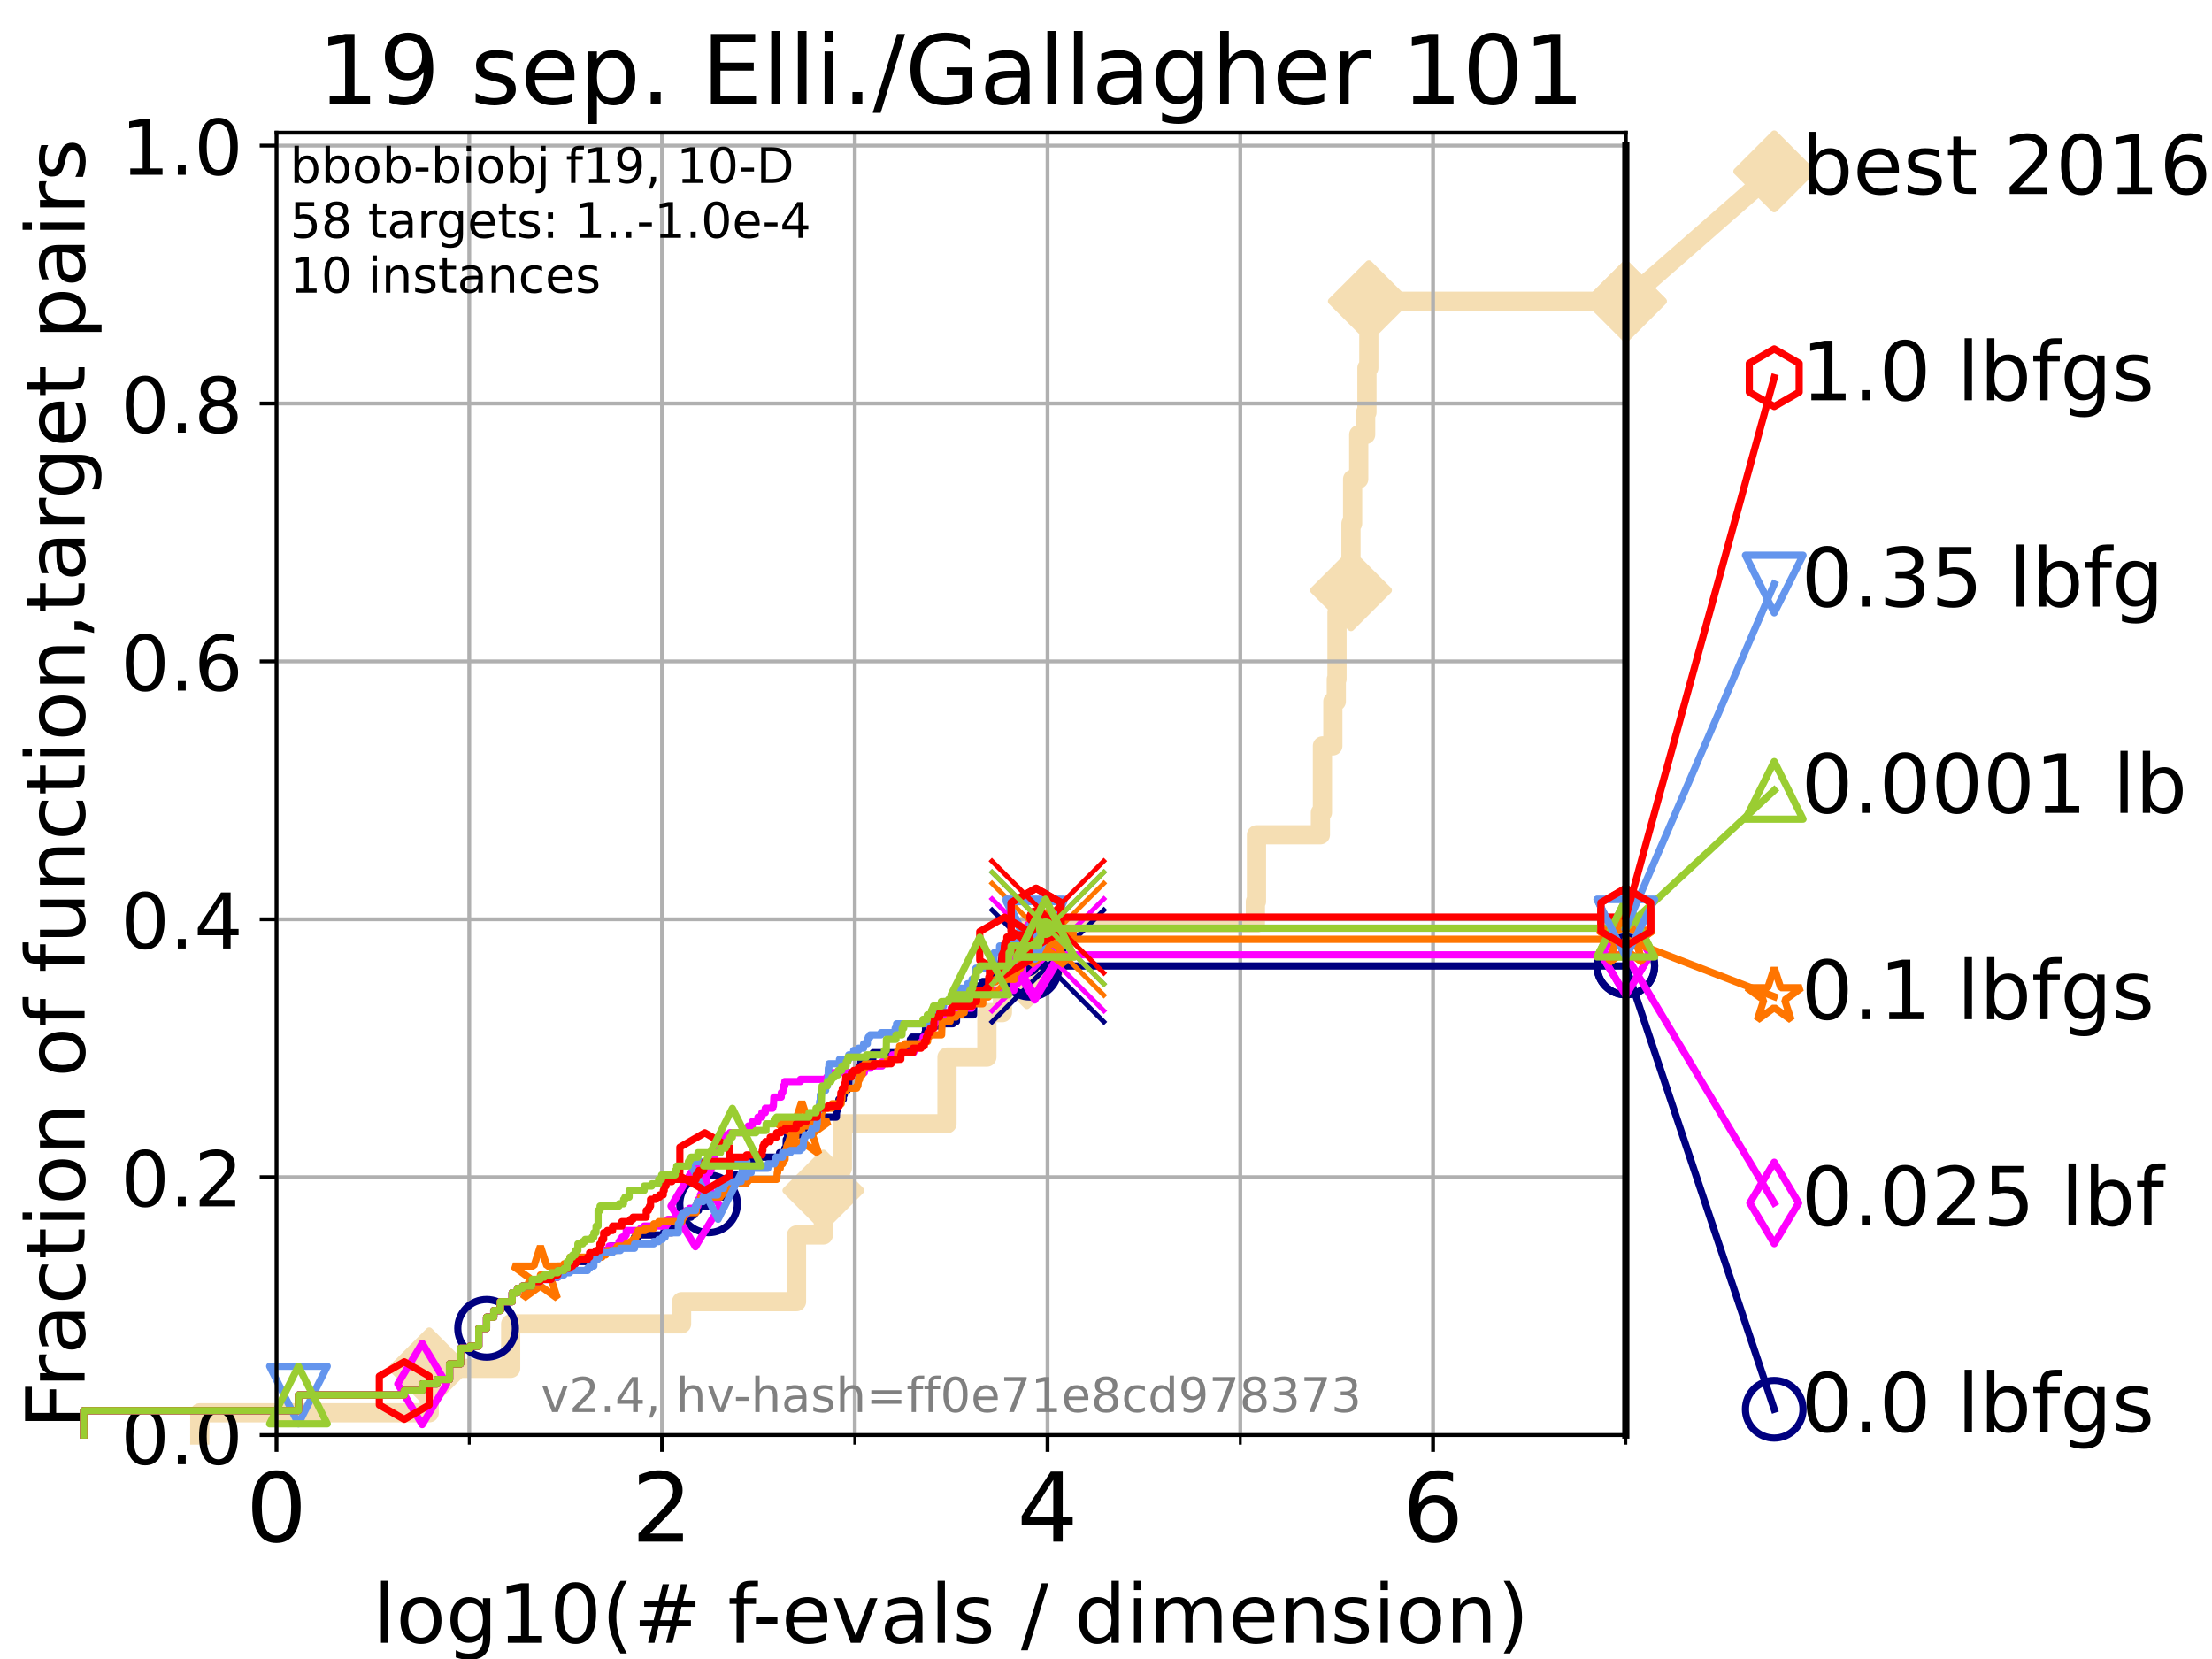 <?xml version="1.0" encoding="utf-8" standalone="no"?>
<!DOCTYPE svg PUBLIC "-//W3C//DTD SVG 1.1//EN"
  "http://www.w3.org/Graphics/SVG/1.1/DTD/svg11.dtd">
<!-- Created with matplotlib (https://matplotlib.org/) -->
<svg height="345.6pt" version="1.1" viewBox="0 0 460.8 345.6" width="460.8pt" xmlns="http://www.w3.org/2000/svg" xmlns:xlink="http://www.w3.org/1999/xlink">
 <defs>
  <style type="text/css">*{stroke-linecap:butt;stroke-linejoin:round;}</style>
 </defs>
 <g id="figure_1">
  <g id="patch_1">
   <path d="M 0 345.6 
L 460.8 345.6 
L 460.8 0 
L 0 0 
z
" style="fill:#ffffff;"/>
  </g>
  <g id="axes_1">
   <g id="patch_2">
    <path d="M 57.6 298.944 
L 338.688 298.944 
L 338.688 27.648 
L 57.6 27.648 
z
" style="fill:#ffffff;"/>
   </g>
   <g id="line2d_1">
    <path d="M 41.621 298.944 
L 41.621 294.313 
L 89.419 294.313 
L 89.419 285.05 
L 106.383 285.05 
L 106.383 275.788 
L 141.983 275.788 
L 141.983 271.157 
L 165.929 271.157 
L 165.929 257.263 
L 171.524 257.263 
L 171.524 248.001 
L 172.956 248.001 
L 172.956 243.37 
L 175.483 243.37 
L 175.483 234.107 
L 197.277 234.107 
L 197.277 220.214 
L 205.587 220.214 
L 205.587 210.951 
L 208.823 210.951 
L 208.823 201.689 
L 213.928 201.689 
L 213.928 192.426 
L 261.525 192.426 
L 261.525 187.795 
L 261.75 187.795 
L 261.75 173.901 
L 275.063 173.901 
L 275.063 169.27 
L 275.484 169.27 
L 275.484 155.377 
L 277.658 155.377 
L 277.658 146.114 
L 278.377 146.114 
L 278.377 141.483 
L 278.524 141.483 
L 278.524 127.589 
L 278.801 127.589 
L 278.801 122.958 
L 281.433 122.958 
L 281.433 109.065 
L 281.777 109.065 
L 281.777 99.802 
L 283.047 99.802 
L 283.047 90.54 
L 284.49 90.54 
L 284.49 85.909 
L 284.757 85.909 
L 284.757 76.646 
L 285.153 76.646 
L 285.153 62.753 
L 338.688 62.753 
" style="fill:none;stroke:#f5deb3;stroke-linecap:square;stroke-width:4;"/>
   </g>
   <g id="line2d_2">
    <defs>
     <path d="M 0 7.778 
L 7.778 0 
L 0 -7.778 
L -7.778 0 
z
" id="mb627a145e0" style="stroke:#f5deb3;stroke-linejoin:miter;stroke-width:1.5;"/>
    </defs>
    <g>
     <use style="fill:#f5deb3;stroke:#f5deb3;stroke-linejoin:miter;stroke-width:1.5;" x="89.419" xlink:href="#mb627a145e0" y="285.05"/>
     <use style="fill:#f5deb3;stroke:#f5deb3;stroke-linejoin:miter;stroke-width:1.5;" x="171.524" xlink:href="#mb627a145e0" y="248.001"/>
     <use style="fill:#f5deb3;stroke:#f5deb3;stroke-linejoin:miter;stroke-width:1.5;" x="213.928" xlink:href="#mb627a145e0" y="201.689"/>
     <use style="fill:#f5deb3;stroke:#f5deb3;stroke-linejoin:miter;stroke-width:1.5;" x="281.433" xlink:href="#mb627a145e0" y="122.958"/>
     <use style="fill:#f5deb3;stroke:#f5deb3;stroke-linejoin:miter;stroke-width:1.5;" x="285.153" xlink:href="#mb627a145e0" y="62.753"/>
     <use style="fill:#f5deb3;stroke:#f5deb3;stroke-linejoin:miter;stroke-width:1.5;" x="338.688" xlink:href="#mb627a145e0" y="62.753"/>
    </g>
   </g>
   <g id="line2d_3">
    <path style="fill:none;stroke:#f5deb3;stroke-linecap:square;stroke-width:4;"/>
    <g/>
   </g>
   <g id="line2d_4">
    <path d="M 338.688 62.753 
L 369.608 35.706 
" style="fill:none;stroke:#f5deb3;stroke-linecap:square;stroke-width:4;"/>
    <g>
     <use style="fill:#f5deb3;stroke:#f5deb3;stroke-linejoin:miter;stroke-width:1.5;" x="338.688" xlink:href="#mb627a145e0" y="62.753"/>
     <use style="fill:#f5deb3;stroke:#f5deb3;stroke-linejoin:miter;stroke-width:1.5;" x="369.608" xlink:href="#mb627a145e0" y="35.706"/>
    </g>
   </g>
   <g id="matplotlib.axis_1">
    <g id="xtick_1">
     <g id="line2d_5">
      <path clip-path="url(#p956d311512)" d="M 57.6 298.944 
L 57.6 27.648 
" style="fill:none;stroke:#b0b0b0;stroke-linecap:square;stroke-width:0.8;"/>
     </g>
     <g id="line2d_6">
      <defs>
       <path d="M 0 0 
L 0 3.5 
" id="m6bdf81bf55" style="stroke:#000000;stroke-width:0.8;"/>
      </defs>
      <g>
       <use style="stroke:#000000;stroke-width:0.8;" x="57.6" xlink:href="#m6bdf81bf55" y="298.944"/>
      </g>
     </g>
     <g id="text_1">
      <!-- 0 -->
      <g transform="translate(51.237 321.141)scale(0.2 -0.2)">
       <defs>
        <path d="M 31.781 66.406 
Q 24.172 66.406 20.328 58.906 
Q 16.5 51.422 16.5 36.375 
Q 16.5 21.391 20.328 13.891 
Q 24.172 6.391 31.781 6.391 
Q 39.453 6.391 43.281 13.891 
Q 47.125 21.391 47.125 36.375 
Q 47.125 51.422 43.281 58.906 
Q 39.453 66.406 31.781 66.406 
z
M 31.781 74.219 
Q 44.047 74.219 50.516 64.516 
Q 56.984 54.828 56.984 36.375 
Q 56.984 17.969 50.516 8.266 
Q 44.047 -1.422 31.781 -1.422 
Q 19.531 -1.422 13.062 8.266 
Q 6.594 17.969 6.594 36.375 
Q 6.594 54.828 13.062 64.516 
Q 19.531 74.219 31.781 74.219 
z
" id="DejaVuSans-48"/>
       </defs>
       <use xlink:href="#DejaVuSans-48"/>
      </g>
     </g>
    </g>
    <g id="xtick_2">
     <g id="line2d_7">
      <path clip-path="url(#p956d311512)" d="M 137.911 298.944 
L 137.911 27.648 
" style="fill:none;stroke:#b0b0b0;stroke-linecap:square;stroke-width:0.8;"/>
     </g>
     <g id="line2d_8">
      <g>
       <use style="stroke:#000000;stroke-width:0.8;" x="137.911" xlink:href="#m6bdf81bf55" y="298.944"/>
      </g>
     </g>
     <g id="text_2">
      <!-- 2 -->
      <g transform="translate(131.548 321.141)scale(0.2 -0.2)">
       <defs>
        <path d="M 19.188 8.297 
L 53.609 8.297 
L 53.609 0 
L 7.328 0 
L 7.328 8.297 
Q 12.938 14.109 22.625 23.891 
Q 32.328 33.688 34.812 36.531 
Q 39.547 41.844 41.422 45.531 
Q 43.312 49.219 43.312 52.781 
Q 43.312 58.594 39.234 62.25 
Q 35.156 65.922 28.609 65.922 
Q 23.969 65.922 18.812 64.312 
Q 13.672 62.703 7.812 59.422 
L 7.812 69.391 
Q 13.766 71.781 18.938 73 
Q 24.125 74.219 28.422 74.219 
Q 39.75 74.219 46.484 68.547 
Q 53.219 62.891 53.219 53.422 
Q 53.219 48.922 51.531 44.891 
Q 49.859 40.875 45.406 35.406 
Q 44.188 33.984 37.641 27.219 
Q 31.109 20.453 19.188 8.297 
z
" id="DejaVuSans-50"/>
       </defs>
       <use xlink:href="#DejaVuSans-50"/>
      </g>
     </g>
    </g>
    <g id="xtick_3">
     <g id="line2d_9">
      <path clip-path="url(#p956d311512)" d="M 218.222 298.944 
L 218.222 27.648 
" style="fill:none;stroke:#b0b0b0;stroke-linecap:square;stroke-width:0.8;"/>
     </g>
     <g id="line2d_10">
      <g>
       <use style="stroke:#000000;stroke-width:0.8;" x="218.222" xlink:href="#m6bdf81bf55" y="298.944"/>
      </g>
     </g>
     <g id="text_3">
      <!-- 4 -->
      <g transform="translate(211.859 321.141)scale(0.2 -0.2)">
       <defs>
        <path d="M 37.797 64.312 
L 12.891 25.391 
L 37.797 25.391 
z
M 35.203 72.906 
L 47.609 72.906 
L 47.609 25.391 
L 58.016 25.391 
L 58.016 17.188 
L 47.609 17.188 
L 47.609 0 
L 37.797 0 
L 37.797 17.188 
L 4.891 17.188 
L 4.891 26.703 
z
" id="DejaVuSans-52"/>
       </defs>
       <use xlink:href="#DejaVuSans-52"/>
      </g>
     </g>
    </g>
    <g id="xtick_4">
     <g id="line2d_11">
      <path clip-path="url(#p956d311512)" d="M 298.533 298.944 
L 298.533 27.648 
" style="fill:none;stroke:#b0b0b0;stroke-linecap:square;stroke-width:0.8;"/>
     </g>
     <g id="line2d_12">
      <g>
       <use style="stroke:#000000;stroke-width:0.8;" x="298.533" xlink:href="#m6bdf81bf55" y="298.944"/>
      </g>
     </g>
     <g id="text_4">
      <!-- 6 -->
      <g transform="translate(292.17 321.141)scale(0.2 -0.2)">
       <defs>
        <path d="M 33.016 40.375 
Q 26.375 40.375 22.484 35.828 
Q 18.609 31.297 18.609 23.391 
Q 18.609 15.531 22.484 10.953 
Q 26.375 6.391 33.016 6.391 
Q 39.656 6.391 43.531 10.953 
Q 47.406 15.531 47.406 23.391 
Q 47.406 31.297 43.531 35.828 
Q 39.656 40.375 33.016 40.375 
z
M 52.594 71.297 
L 52.594 62.312 
Q 48.875 64.062 45.094 64.984 
Q 41.312 65.922 37.594 65.922 
Q 27.828 65.922 22.672 59.328 
Q 17.531 52.734 16.797 39.406 
Q 19.672 43.656 24.016 45.922 
Q 28.375 48.188 33.594 48.188 
Q 44.578 48.188 50.953 41.516 
Q 57.328 34.859 57.328 23.391 
Q 57.328 12.156 50.688 5.359 
Q 44.047 -1.422 33.016 -1.422 
Q 20.359 -1.422 13.672 8.266 
Q 6.984 17.969 6.984 36.375 
Q 6.984 53.656 15.188 63.938 
Q 23.391 74.219 37.203 74.219 
Q 40.922 74.219 44.703 73.484 
Q 48.484 72.75 52.594 71.297 
z
" id="DejaVuSans-54"/>
       </defs>
       <use xlink:href="#DejaVuSans-54"/>
      </g>
     </g>
    </g>
    <g id="xtick_5">
     <g id="line2d_13">
      <path clip-path="url(#p956d311512)" d="M 97.755 298.944 
L 97.755 27.648 
" style="fill:none;stroke:#b0b0b0;stroke-linecap:square;stroke-width:0.8;"/>
     </g>
     <g id="line2d_14">
      <defs>
       <path d="M 0 0 
L 0 2 
" id="m10e9e0ef91" style="stroke:#000000;stroke-width:0.6;"/>
      </defs>
      <g>
       <use style="stroke:#000000;stroke-width:0.6;" x="97.755" xlink:href="#m10e9e0ef91" y="298.944"/>
      </g>
     </g>
    </g>
    <g id="xtick_6">
     <g id="line2d_15">
      <path clip-path="url(#p956d311512)" d="M 178.066 298.944 
L 178.066 27.648 
" style="fill:none;stroke:#b0b0b0;stroke-linecap:square;stroke-width:0.8;"/>
     </g>
     <g id="line2d_16">
      <g>
       <use style="stroke:#000000;stroke-width:0.6;" x="178.066" xlink:href="#m10e9e0ef91" y="298.944"/>
      </g>
     </g>
    </g>
    <g id="xtick_7">
     <g id="line2d_17">
      <path clip-path="url(#p956d311512)" d="M 258.377 298.944 
L 258.377 27.648 
" style="fill:none;stroke:#b0b0b0;stroke-linecap:square;stroke-width:0.8;"/>
     </g>
     <g id="line2d_18">
      <g>
       <use style="stroke:#000000;stroke-width:0.6;" x="258.377" xlink:href="#m10e9e0ef91" y="298.944"/>
      </g>
     </g>
    </g>
    <g id="xtick_8">
     <g id="line2d_19">
      <path clip-path="url(#p956d311512)" d="M 338.688 298.944 
L 338.688 27.648 
" style="fill:none;stroke:#b0b0b0;stroke-linecap:square;stroke-width:0.8;"/>
     </g>
     <g id="line2d_20">
      <g>
       <use style="stroke:#000000;stroke-width:0.6;" x="338.688" xlink:href="#m10e9e0ef91" y="298.944"/>
      </g>
     </g>
    </g>
    <g id="text_5">
     <!-- log10(# f-evals / dimension) -->
     <g transform="translate(77.764 342.218)scale(0.17 -0.17)">
      <defs>
       <path d="M 9.422 75.984 
L 18.406 75.984 
L 18.406 0 
L 9.422 0 
z
" id="DejaVuSans-108"/>
       <path d="M 30.609 48.391 
Q 23.391 48.391 19.188 42.75 
Q 14.984 37.109 14.984 27.297 
Q 14.984 17.484 19.156 11.844 
Q 23.344 6.203 30.609 6.203 
Q 37.797 6.203 41.984 11.859 
Q 46.188 17.531 46.188 27.297 
Q 46.188 37.016 41.984 42.703 
Q 37.797 48.391 30.609 48.391 
z
M 30.609 56 
Q 42.328 56 49.016 48.375 
Q 55.719 40.766 55.719 27.297 
Q 55.719 13.875 49.016 6.219 
Q 42.328 -1.422 30.609 -1.422 
Q 18.844 -1.422 12.172 6.219 
Q 5.516 13.875 5.516 27.297 
Q 5.516 40.766 12.172 48.375 
Q 18.844 56 30.609 56 
z
" id="DejaVuSans-111"/>
       <path d="M 45.406 27.984 
Q 45.406 37.75 41.375 43.109 
Q 37.359 48.484 30.078 48.484 
Q 22.859 48.484 18.828 43.109 
Q 14.797 37.75 14.797 27.984 
Q 14.797 18.266 18.828 12.891 
Q 22.859 7.516 30.078 7.516 
Q 37.359 7.516 41.375 12.891 
Q 45.406 18.266 45.406 27.984 
z
M 54.391 6.781 
Q 54.391 -7.172 48.188 -13.984 
Q 42 -20.797 29.203 -20.797 
Q 24.469 -20.797 20.266 -20.094 
Q 16.062 -19.391 12.109 -17.922 
L 12.109 -9.188 
Q 16.062 -11.328 19.922 -12.344 
Q 23.781 -13.375 27.781 -13.375 
Q 36.625 -13.375 41.016 -8.766 
Q 45.406 -4.156 45.406 5.172 
L 45.406 9.625 
Q 42.625 4.781 38.281 2.391 
Q 33.938 0 27.875 0 
Q 17.828 0 11.672 7.656 
Q 5.516 15.328 5.516 27.984 
Q 5.516 40.672 11.672 48.328 
Q 17.828 56 27.875 56 
Q 33.938 56 38.281 53.609 
Q 42.625 51.219 45.406 46.391 
L 45.406 54.688 
L 54.391 54.688 
z
" id="DejaVuSans-103"/>
       <path d="M 12.406 8.297 
L 28.516 8.297 
L 28.516 63.922 
L 10.984 60.406 
L 10.984 69.391 
L 28.422 72.906 
L 38.281 72.906 
L 38.281 8.297 
L 54.391 8.297 
L 54.391 0 
L 12.406 0 
z
" id="DejaVuSans-49"/>
       <path d="M 31 75.875 
Q 24.469 64.656 21.281 53.656 
Q 18.109 42.672 18.109 31.391 
Q 18.109 20.125 21.312 9.062 
Q 24.516 -2 31 -13.188 
L 23.188 -13.188 
Q 15.875 -1.703 12.234 9.375 
Q 8.594 20.453 8.594 31.391 
Q 8.594 42.281 12.203 53.312 
Q 15.828 64.359 23.188 75.875 
z
" id="DejaVuSans-40"/>
       <path d="M 51.125 44 
L 36.922 44 
L 32.812 27.688 
L 47.125 27.688 
z
M 43.797 71.781 
L 38.719 51.516 
L 52.984 51.516 
L 58.109 71.781 
L 65.922 71.781 
L 60.891 51.516 
L 76.125 51.516 
L 76.125 44 
L 58.984 44 
L 54.984 27.688 
L 70.516 27.688 
L 70.516 20.219 
L 53.078 20.219 
L 48 0 
L 40.188 0 
L 45.219 20.219 
L 30.906 20.219 
L 25.875 0 
L 18.016 0 
L 23.094 20.219 
L 7.719 20.219 
L 7.719 27.688 
L 24.906 27.688 
L 29 44 
L 13.281 44 
L 13.281 51.516 
L 30.906 51.516 
L 35.891 71.781 
z
" id="DejaVuSans-35"/>
       <path id="DejaVuSans-32"/>
       <path d="M 37.109 75.984 
L 37.109 68.5 
L 28.516 68.5 
Q 23.688 68.5 21.797 66.547 
Q 19.922 64.594 19.922 59.516 
L 19.922 54.688 
L 34.719 54.688 
L 34.719 47.703 
L 19.922 47.703 
L 19.922 0 
L 10.891 0 
L 10.891 47.703 
L 2.297 47.703 
L 2.297 54.688 
L 10.891 54.688 
L 10.891 58.5 
Q 10.891 67.625 15.141 71.797 
Q 19.391 75.984 28.609 75.984 
z
" id="DejaVuSans-102"/>
       <path d="M 4.891 31.391 
L 31.203 31.391 
L 31.203 23.391 
L 4.891 23.391 
z
" id="DejaVuSans-45"/>
       <path d="M 56.203 29.594 
L 56.203 25.203 
L 14.891 25.203 
Q 15.484 15.922 20.484 11.062 
Q 25.484 6.203 34.422 6.203 
Q 39.594 6.203 44.453 7.469 
Q 49.312 8.734 54.109 11.281 
L 54.109 2.781 
Q 49.266 0.734 44.188 -0.344 
Q 39.109 -1.422 33.891 -1.422 
Q 20.797 -1.422 13.156 6.188 
Q 5.516 13.812 5.516 26.812 
Q 5.516 40.234 12.766 48.109 
Q 20.016 56 32.328 56 
Q 43.359 56 49.781 48.891 
Q 56.203 41.797 56.203 29.594 
z
M 47.219 32.234 
Q 47.125 39.594 43.094 43.984 
Q 39.062 48.391 32.422 48.391 
Q 24.906 48.391 20.391 44.141 
Q 15.875 39.891 15.188 32.172 
z
" id="DejaVuSans-101"/>
       <path d="M 2.984 54.688 
L 12.5 54.688 
L 29.594 8.797 
L 46.688 54.688 
L 56.203 54.688 
L 35.688 0 
L 23.484 0 
z
" id="DejaVuSans-118"/>
       <path d="M 34.281 27.484 
Q 23.391 27.484 19.188 25 
Q 14.984 22.516 14.984 16.5 
Q 14.984 11.719 18.141 8.906 
Q 21.297 6.109 26.703 6.109 
Q 34.188 6.109 38.703 11.406 
Q 43.219 16.703 43.219 25.484 
L 43.219 27.484 
z
M 52.203 31.203 
L 52.203 0 
L 43.219 0 
L 43.219 8.297 
Q 40.141 3.328 35.547 0.953 
Q 30.953 -1.422 24.312 -1.422 
Q 15.922 -1.422 10.953 3.297 
Q 6 8.016 6 15.922 
Q 6 25.141 12.172 29.828 
Q 18.359 34.516 30.609 34.516 
L 43.219 34.516 
L 43.219 35.406 
Q 43.219 41.609 39.141 45 
Q 35.062 48.391 27.688 48.391 
Q 23 48.391 18.547 47.266 
Q 14.109 46.141 10.016 43.891 
L 10.016 52.203 
Q 14.938 54.109 19.578 55.047 
Q 24.219 56 28.609 56 
Q 40.484 56 46.344 49.844 
Q 52.203 43.703 52.203 31.203 
z
" id="DejaVuSans-97"/>
       <path d="M 44.281 53.078 
L 44.281 44.578 
Q 40.484 46.531 36.375 47.5 
Q 32.281 48.484 27.875 48.484 
Q 21.188 48.484 17.844 46.438 
Q 14.5 44.391 14.5 40.281 
Q 14.5 37.156 16.891 35.375 
Q 19.281 33.594 26.516 31.984 
L 29.594 31.297 
Q 39.156 29.25 43.188 25.516 
Q 47.219 21.781 47.219 15.094 
Q 47.219 7.469 41.188 3.016 
Q 35.156 -1.422 24.609 -1.422 
Q 20.219 -1.422 15.453 -0.562 
Q 10.688 0.297 5.422 2 
L 5.422 11.281 
Q 10.406 8.688 15.234 7.391 
Q 20.062 6.109 24.812 6.109 
Q 31.156 6.109 34.562 8.281 
Q 37.984 10.453 37.984 14.406 
Q 37.984 18.062 35.516 20.016 
Q 33.062 21.969 24.703 23.781 
L 21.578 24.516 
Q 13.234 26.266 9.516 29.906 
Q 5.812 33.547 5.812 39.891 
Q 5.812 47.609 11.281 51.797 
Q 16.75 56 26.812 56 
Q 31.781 56 36.172 55.266 
Q 40.578 54.547 44.281 53.078 
z
" id="DejaVuSans-115"/>
       <path d="M 25.391 72.906 
L 33.688 72.906 
L 8.297 -9.281 
L 0 -9.281 
z
" id="DejaVuSans-47"/>
       <path d="M 45.406 46.391 
L 45.406 75.984 
L 54.391 75.984 
L 54.391 0 
L 45.406 0 
L 45.406 8.203 
Q 42.578 3.328 38.25 0.953 
Q 33.938 -1.422 27.875 -1.422 
Q 17.969 -1.422 11.734 6.484 
Q 5.516 14.406 5.516 27.297 
Q 5.516 40.188 11.734 48.094 
Q 17.969 56 27.875 56 
Q 33.938 56 38.25 53.625 
Q 42.578 51.266 45.406 46.391 
z
M 14.797 27.297 
Q 14.797 17.391 18.875 11.75 
Q 22.953 6.109 30.078 6.109 
Q 37.203 6.109 41.297 11.75 
Q 45.406 17.391 45.406 27.297 
Q 45.406 37.203 41.297 42.844 
Q 37.203 48.484 30.078 48.484 
Q 22.953 48.484 18.875 42.844 
Q 14.797 37.203 14.797 27.297 
z
" id="DejaVuSans-100"/>
       <path d="M 9.422 54.688 
L 18.406 54.688 
L 18.406 0 
L 9.422 0 
z
M 9.422 75.984 
L 18.406 75.984 
L 18.406 64.594 
L 9.422 64.594 
z
" id="DejaVuSans-105"/>
       <path d="M 52 44.188 
Q 55.375 50.25 60.062 53.125 
Q 64.75 56 71.094 56 
Q 79.641 56 84.281 50.016 
Q 88.922 44.047 88.922 33.016 
L 88.922 0 
L 79.891 0 
L 79.891 32.719 
Q 79.891 40.578 77.094 44.375 
Q 74.312 48.188 68.609 48.188 
Q 61.625 48.188 57.562 43.547 
Q 53.516 38.922 53.516 30.906 
L 53.516 0 
L 44.484 0 
L 44.484 32.719 
Q 44.484 40.625 41.703 44.406 
Q 38.922 48.188 33.109 48.188 
Q 26.219 48.188 22.156 43.531 
Q 18.109 38.875 18.109 30.906 
L 18.109 0 
L 9.078 0 
L 9.078 54.688 
L 18.109 54.688 
L 18.109 46.188 
Q 21.188 51.219 25.484 53.609 
Q 29.781 56 35.688 56 
Q 41.656 56 45.828 52.969 
Q 50 49.953 52 44.188 
z
" id="DejaVuSans-109"/>
       <path d="M 54.891 33.016 
L 54.891 0 
L 45.906 0 
L 45.906 32.719 
Q 45.906 40.484 42.875 44.328 
Q 39.844 48.188 33.797 48.188 
Q 26.516 48.188 22.312 43.547 
Q 18.109 38.922 18.109 30.906 
L 18.109 0 
L 9.078 0 
L 9.078 54.688 
L 18.109 54.688 
L 18.109 46.188 
Q 21.344 51.125 25.703 53.562 
Q 30.078 56 35.797 56 
Q 45.219 56 50.047 50.172 
Q 54.891 44.344 54.891 33.016 
z
" id="DejaVuSans-110"/>
       <path d="M 8.016 75.875 
L 15.828 75.875 
Q 23.141 64.359 26.781 53.312 
Q 30.422 42.281 30.422 31.391 
Q 30.422 20.453 26.781 9.375 
Q 23.141 -1.703 15.828 -13.188 
L 8.016 -13.188 
Q 14.5 -2 17.703 9.062 
Q 20.906 20.125 20.906 31.391 
Q 20.906 42.672 17.703 53.656 
Q 14.5 64.656 8.016 75.875 
z
" id="DejaVuSans-41"/>
      </defs>
      <use xlink:href="#DejaVuSans-108"/>
      <use x="27.783" xlink:href="#DejaVuSans-111"/>
      <use x="88.965" xlink:href="#DejaVuSans-103"/>
      <use x="152.441" xlink:href="#DejaVuSans-49"/>
      <use x="216.064" xlink:href="#DejaVuSans-48"/>
      <use x="279.688" xlink:href="#DejaVuSans-40"/>
      <use x="318.701" xlink:href="#DejaVuSans-35"/>
      <use x="402.49" xlink:href="#DejaVuSans-32"/>
      <use x="434.277" xlink:href="#DejaVuSans-102"/>
      <use x="463.982" xlink:href="#DejaVuSans-45"/>
      <use x="500.066" xlink:href="#DejaVuSans-101"/>
      <use x="561.59" xlink:href="#DejaVuSans-118"/>
      <use x="620.77" xlink:href="#DejaVuSans-97"/>
      <use x="682.049" xlink:href="#DejaVuSans-108"/>
      <use x="709.832" xlink:href="#DejaVuSans-115"/>
      <use x="761.932" xlink:href="#DejaVuSans-32"/>
      <use x="793.719" xlink:href="#DejaVuSans-47"/>
      <use x="827.41" xlink:href="#DejaVuSans-32"/>
      <use x="859.197" xlink:href="#DejaVuSans-100"/>
      <use x="922.674" xlink:href="#DejaVuSans-105"/>
      <use x="950.457" xlink:href="#DejaVuSans-109"/>
      <use x="1047.869" xlink:href="#DejaVuSans-101"/>
      <use x="1109.393" xlink:href="#DejaVuSans-110"/>
      <use x="1172.771" xlink:href="#DejaVuSans-115"/>
      <use x="1224.871" xlink:href="#DejaVuSans-105"/>
      <use x="1252.654" xlink:href="#DejaVuSans-111"/>
      <use x="1313.836" xlink:href="#DejaVuSans-110"/>
      <use x="1377.215" xlink:href="#DejaVuSans-41"/>
     </g>
    </g>
   </g>
   <g id="matplotlib.axis_2">
    <g id="ytick_1">
     <g id="line2d_21">
      <path clip-path="url(#p956d311512)" d="M 57.6 298.944 
L 338.688 298.944 
" style="fill:none;stroke:#b0b0b0;stroke-linecap:square;stroke-width:0.8;"/>
     </g>
     <g id="line2d_22">
      <defs>
       <path d="M 0 0 
L -3.5 0 
" id="m458f59c673" style="stroke:#000000;stroke-width:0.8;"/>
      </defs>
      <g>
       <use style="stroke:#000000;stroke-width:0.8;" x="57.6" xlink:href="#m458f59c673" y="298.944"/>
      </g>
     </g>
     <g id="text_6">
      <!-- 0.0 -->
      <g transform="translate(25.155 305.023)scale(0.16 -0.16)">
       <defs>
        <path d="M 10.688 12.406 
L 21 12.406 
L 21 0 
L 10.688 0 
z
" id="DejaVuSans-46"/>
       </defs>
       <use xlink:href="#DejaVuSans-48"/>
       <use x="63.623" xlink:href="#DejaVuSans-46"/>
       <use x="95.41" xlink:href="#DejaVuSans-48"/>
      </g>
     </g>
    </g>
    <g id="ytick_2">
     <g id="line2d_23">
      <path clip-path="url(#p956d311512)" d="M 57.6 245.222 
L 338.688 245.222 
" style="fill:none;stroke:#b0b0b0;stroke-linecap:square;stroke-width:0.8;"/>
     </g>
     <g id="line2d_24">
      <g>
       <use style="stroke:#000000;stroke-width:0.8;" x="57.6" xlink:href="#m458f59c673" y="245.222"/>
      </g>
     </g>
     <g id="text_7">
      <!-- 0.2 -->
      <g transform="translate(25.155 251.301)scale(0.16 -0.16)">
       <use xlink:href="#DejaVuSans-48"/>
       <use x="63.623" xlink:href="#DejaVuSans-46"/>
       <use x="95.41" xlink:href="#DejaVuSans-50"/>
      </g>
     </g>
    </g>
    <g id="ytick_3">
     <g id="line2d_25">
      <path clip-path="url(#p956d311512)" d="M 57.6 191.5 
L 338.688 191.5 
" style="fill:none;stroke:#b0b0b0;stroke-linecap:square;stroke-width:0.8;"/>
     </g>
     <g id="line2d_26">
      <g>
       <use style="stroke:#000000;stroke-width:0.8;" x="57.6" xlink:href="#m458f59c673" y="191.5"/>
      </g>
     </g>
     <g id="text_8">
      <!-- 0.4 -->
      <g transform="translate(25.155 197.579)scale(0.16 -0.16)">
       <use xlink:href="#DejaVuSans-48"/>
       <use x="63.623" xlink:href="#DejaVuSans-46"/>
       <use x="95.41" xlink:href="#DejaVuSans-52"/>
      </g>
     </g>
    </g>
    <g id="ytick_4">
     <g id="line2d_27">
      <path clip-path="url(#p956d311512)" d="M 57.6 137.778 
L 338.688 137.778 
" style="fill:none;stroke:#b0b0b0;stroke-linecap:square;stroke-width:0.8;"/>
     </g>
     <g id="line2d_28">
      <g>
       <use style="stroke:#000000;stroke-width:0.8;" x="57.6" xlink:href="#m458f59c673" y="137.778"/>
      </g>
     </g>
     <g id="text_9">
      <!-- 0.6 -->
      <g transform="translate(25.155 143.857)scale(0.16 -0.16)">
       <use xlink:href="#DejaVuSans-48"/>
       <use x="63.623" xlink:href="#DejaVuSans-46"/>
       <use x="95.41" xlink:href="#DejaVuSans-54"/>
      </g>
     </g>
    </g>
    <g id="ytick_5">
     <g id="line2d_29">
      <path clip-path="url(#p956d311512)" d="M 57.6 84.056 
L 338.688 84.056 
" style="fill:none;stroke:#b0b0b0;stroke-linecap:square;stroke-width:0.8;"/>
     </g>
     <g id="line2d_30">
      <g>
       <use style="stroke:#000000;stroke-width:0.8;" x="57.6" xlink:href="#m458f59c673" y="84.056"/>
      </g>
     </g>
     <g id="text_10">
      <!-- 0.8 -->
      <g transform="translate(25.155 90.135)scale(0.16 -0.16)">
       <defs>
        <path d="M 31.781 34.625 
Q 24.75 34.625 20.719 30.859 
Q 16.703 27.094 16.703 20.516 
Q 16.703 13.922 20.719 10.156 
Q 24.75 6.391 31.781 6.391 
Q 38.812 6.391 42.859 10.172 
Q 46.922 13.969 46.922 20.516 
Q 46.922 27.094 42.891 30.859 
Q 38.875 34.625 31.781 34.625 
z
M 21.922 38.812 
Q 15.578 40.375 12.031 44.719 
Q 8.5 49.078 8.5 55.328 
Q 8.5 64.062 14.719 69.141 
Q 20.953 74.219 31.781 74.219 
Q 42.672 74.219 48.875 69.141 
Q 55.078 64.062 55.078 55.328 
Q 55.078 49.078 51.531 44.719 
Q 48 40.375 41.703 38.812 
Q 48.828 37.156 52.797 32.312 
Q 56.781 27.484 56.781 20.516 
Q 56.781 9.906 50.312 4.234 
Q 43.844 -1.422 31.781 -1.422 
Q 19.734 -1.422 13.25 4.234 
Q 6.781 9.906 6.781 20.516 
Q 6.781 27.484 10.781 32.312 
Q 14.797 37.156 21.922 38.812 
z
M 18.312 54.391 
Q 18.312 48.734 21.844 45.562 
Q 25.391 42.391 31.781 42.391 
Q 38.141 42.391 41.719 45.562 
Q 45.312 48.734 45.312 54.391 
Q 45.312 60.062 41.719 63.234 
Q 38.141 66.406 31.781 66.406 
Q 25.391 66.406 21.844 63.234 
Q 18.312 60.062 18.312 54.391 
z
" id="DejaVuSans-56"/>
       </defs>
       <use xlink:href="#DejaVuSans-48"/>
       <use x="63.623" xlink:href="#DejaVuSans-46"/>
       <use x="95.41" xlink:href="#DejaVuSans-56"/>
      </g>
     </g>
    </g>
    <g id="ytick_6">
     <g id="line2d_31">
      <path clip-path="url(#p956d311512)" d="M 57.6 30.334 
L 338.688 30.334 
" style="fill:none;stroke:#b0b0b0;stroke-linecap:square;stroke-width:0.8;"/>
     </g>
     <g id="line2d_32">
      <g>
       <use style="stroke:#000000;stroke-width:0.8;" x="57.6" xlink:href="#m458f59c673" y="30.334"/>
      </g>
     </g>
     <g id="text_11">
      <!-- 1.0 -->
      <g transform="translate(25.155 36.413)scale(0.16 -0.16)">
       <use xlink:href="#DejaVuSans-49"/>
       <use x="63.623" xlink:href="#DejaVuSans-46"/>
       <use x="95.41" xlink:href="#DejaVuSans-48"/>
      </g>
     </g>
    </g>
    <g id="text_12">
     <!-- Fraction of function,target pairs -->
     <g transform="translate(17.62 297.681)rotate(-90)scale(0.17 -0.17)">
      <defs>
       <path d="M 9.812 72.906 
L 51.703 72.906 
L 51.703 64.594 
L 19.672 64.594 
L 19.672 43.109 
L 48.578 43.109 
L 48.578 34.812 
L 19.672 34.812 
L 19.672 0 
L 9.812 0 
z
" id="DejaVuSans-70"/>
       <path d="M 41.109 46.297 
Q 39.594 47.172 37.812 47.578 
Q 36.031 48 33.891 48 
Q 26.266 48 22.188 43.047 
Q 18.109 38.094 18.109 28.812 
L 18.109 0 
L 9.078 0 
L 9.078 54.688 
L 18.109 54.688 
L 18.109 46.188 
Q 20.953 51.172 25.484 53.578 
Q 30.031 56 36.531 56 
Q 37.453 56 38.578 55.875 
Q 39.703 55.766 41.062 55.516 
z
" id="DejaVuSans-114"/>
       <path d="M 48.781 52.594 
L 48.781 44.188 
Q 44.969 46.297 41.141 47.344 
Q 37.312 48.391 33.406 48.391 
Q 24.656 48.391 19.812 42.844 
Q 14.984 37.312 14.984 27.297 
Q 14.984 17.281 19.812 11.734 
Q 24.656 6.203 33.406 6.203 
Q 37.312 6.203 41.141 7.25 
Q 44.969 8.297 48.781 10.406 
L 48.781 2.094 
Q 45.016 0.344 40.984 -0.531 
Q 36.969 -1.422 32.422 -1.422 
Q 20.062 -1.422 12.781 6.344 
Q 5.516 14.109 5.516 27.297 
Q 5.516 40.672 12.859 48.328 
Q 20.219 56 33.016 56 
Q 37.156 56 41.109 55.141 
Q 45.062 54.297 48.781 52.594 
z
" id="DejaVuSans-99"/>
       <path d="M 18.312 70.219 
L 18.312 54.688 
L 36.812 54.688 
L 36.812 47.703 
L 18.312 47.703 
L 18.312 18.016 
Q 18.312 11.328 20.141 9.422 
Q 21.969 7.516 27.594 7.516 
L 36.812 7.516 
L 36.812 0 
L 27.594 0 
Q 17.188 0 13.234 3.875 
Q 9.281 7.766 9.281 18.016 
L 9.281 47.703 
L 2.688 47.703 
L 2.688 54.688 
L 9.281 54.688 
L 9.281 70.219 
z
" id="DejaVuSans-116"/>
       <path d="M 8.5 21.578 
L 8.5 54.688 
L 17.484 54.688 
L 17.484 21.922 
Q 17.484 14.156 20.5 10.266 
Q 23.531 6.391 29.594 6.391 
Q 36.859 6.391 41.078 11.031 
Q 45.312 15.672 45.312 23.688 
L 45.312 54.688 
L 54.297 54.688 
L 54.297 0 
L 45.312 0 
L 45.312 8.406 
Q 42.047 3.422 37.719 1 
Q 33.406 -1.422 27.688 -1.422 
Q 18.266 -1.422 13.375 4.438 
Q 8.5 10.297 8.5 21.578 
z
M 31.109 56 
z
" id="DejaVuSans-117"/>
       <path d="M 11.719 12.406 
L 22.016 12.406 
L 22.016 4 
L 14.016 -11.625 
L 7.719 -11.625 
L 11.719 4 
z
" id="DejaVuSans-44"/>
       <path d="M 18.109 8.203 
L 18.109 -20.797 
L 9.078 -20.797 
L 9.078 54.688 
L 18.109 54.688 
L 18.109 46.391 
Q 20.953 51.266 25.266 53.625 
Q 29.594 56 35.594 56 
Q 45.562 56 51.781 48.094 
Q 58.016 40.188 58.016 27.297 
Q 58.016 14.406 51.781 6.484 
Q 45.562 -1.422 35.594 -1.422 
Q 29.594 -1.422 25.266 0.953 
Q 20.953 3.328 18.109 8.203 
z
M 48.688 27.297 
Q 48.688 37.203 44.609 42.844 
Q 40.531 48.484 33.406 48.484 
Q 26.266 48.484 22.188 42.844 
Q 18.109 37.203 18.109 27.297 
Q 18.109 17.391 22.188 11.75 
Q 26.266 6.109 33.406 6.109 
Q 40.531 6.109 44.609 11.75 
Q 48.688 17.391 48.688 27.297 
z
" id="DejaVuSans-112"/>
      </defs>
      <use xlink:href="#DejaVuSans-70"/>
      <use x="50.27" xlink:href="#DejaVuSans-114"/>
      <use x="91.383" xlink:href="#DejaVuSans-97"/>
      <use x="152.662" xlink:href="#DejaVuSans-99"/>
      <use x="207.643" xlink:href="#DejaVuSans-116"/>
      <use x="246.852" xlink:href="#DejaVuSans-105"/>
      <use x="274.635" xlink:href="#DejaVuSans-111"/>
      <use x="335.816" xlink:href="#DejaVuSans-110"/>
      <use x="399.195" xlink:href="#DejaVuSans-32"/>
      <use x="430.982" xlink:href="#DejaVuSans-111"/>
      <use x="492.164" xlink:href="#DejaVuSans-102"/>
      <use x="527.369" xlink:href="#DejaVuSans-32"/>
      <use x="559.156" xlink:href="#DejaVuSans-102"/>
      <use x="594.361" xlink:href="#DejaVuSans-117"/>
      <use x="657.74" xlink:href="#DejaVuSans-110"/>
      <use x="721.119" xlink:href="#DejaVuSans-99"/>
      <use x="776.1" xlink:href="#DejaVuSans-116"/>
      <use x="815.309" xlink:href="#DejaVuSans-105"/>
      <use x="843.092" xlink:href="#DejaVuSans-111"/>
      <use x="904.273" xlink:href="#DejaVuSans-110"/>
      <use x="967.652" xlink:href="#DejaVuSans-44"/>
      <use x="999.439" xlink:href="#DejaVuSans-116"/>
      <use x="1038.648" xlink:href="#DejaVuSans-97"/>
      <use x="1099.928" xlink:href="#DejaVuSans-114"/>
      <use x="1139.291" xlink:href="#DejaVuSans-103"/>
      <use x="1202.768" xlink:href="#DejaVuSans-101"/>
      <use x="1264.291" xlink:href="#DejaVuSans-116"/>
      <use x="1303.5" xlink:href="#DejaVuSans-32"/>
      <use x="1335.287" xlink:href="#DejaVuSans-112"/>
      <use x="1398.764" xlink:href="#DejaVuSans-97"/>
      <use x="1460.043" xlink:href="#DejaVuSans-105"/>
      <use x="1487.826" xlink:href="#DejaVuSans-114"/>
      <use x="1528.939" xlink:href="#DejaVuSans-115"/>
     </g>
    </g>
   </g>
   <g id="line2d_33">
    <defs>
     <path d="M 0 1.5 
C 0.398 1.5 0.779 1.342 1.061 1.061 
C 1.342 0.779 1.5 0.398 1.5 0 
C 1.5 -0.398 1.342 -0.779 1.061 -1.061 
C 0.779 -1.342 0.398 -1.5 0 -1.5 
C -0.398 -1.5 -0.779 -1.342 -1.061 -1.061 
C -1.342 -0.779 -1.5 -0.398 -1.5 0 
C -1.5 0.398 -1.342 0.779 -1.061 1.061 
C -0.779 1.342 -0.398 1.5 0 1.5 
z
" id="m9ebc830f64" style="stroke:#f5deb3;"/>
    </defs>
    <g>
     <use style="fill:#f5deb3;stroke:#f5deb3;" x="285.153" xlink:href="#m9ebc830f64" y="62.753"/>
     <use style="fill:#f5deb3;stroke:#f5deb3;" x="285.153" xlink:href="#m9ebc830f64" y="62.753"/>
    </g>
   </g>
   <g id="line2d_34">
    <defs>
     <path d="M 0 1.5 
C 0.398 1.5 0.779 1.342 1.061 1.061 
C 1.342 0.779 1.5 0.398 1.5 0 
C 1.5 -0.398 1.342 -0.779 1.061 -1.061 
C 0.779 -1.342 0.398 -1.5 0 -1.5 
C -0.398 -1.5 -0.779 -1.342 -1.061 -1.061 
C -1.342 -0.779 -1.5 -0.398 -1.5 0 
C -1.5 0.398 -1.342 0.779 -1.061 1.061 
C -0.779 1.342 -0.398 1.5 0 1.5 
z
" id="mf09e2c8ead" style="stroke:#000080;"/>
    </defs>
    <g>
     <use style="fill:#000080;stroke:#000080;" x="214.526" xlink:href="#mf09e2c8ead" y="201.226"/>
     <use style="fill:#000080;stroke:#000080;" x="214.526" xlink:href="#mf09e2c8ead" y="201.226"/>
    </g>
   </g>
   <g id="line2d_35">
    <path d="M 17.445 298.944 
L 17.445 293.85 
L 62.175 293.85 
L 62.175 290.608 
L 84.213 290.608 
L 84.213 289.682 
L 87.952 289.682 
L 87.952 288.292 
L 91.03 288.292 
L 91.03 287.366 
L 93.645 287.366 
L 93.645 284.124 
L 95.918 284.124 
L 95.918 280.882 
L 97.929 280.882 
L 97.929 280.419 
L 99.732 280.419 
L 99.732 276.714 
L 101.366 276.714 
L 101.366 274.399 
L 102.859 274.399 
L 102.859 273.009 
L 104.235 273.009 
L 104.235 271.157 
L 106.699 271.157 
L 106.699 269.304 
L 107.811 269.304 
L 107.811 268.378 
L 108.857 268.378 
L 108.857 267.915 
L 110.777 267.915 
L 110.777 266.989 
L 112.507 266.989 
L 112.507 266.526 
L 114.817 266.526 
L 114.817 266.062 
L 116.203 266.062 
L 116.263 264.21 
L 117.486 264.21 
L 117.486 263.747 
L 118.682 263.747 
L 118.682 263.284 
L 119.85 263.284 
L 119.85 262.821 
L 121.888 262.821 
L 121.888 262.357 
L 122.824 262.357 
L 122.824 261.894 
L 123.274 261.894 
L 123.274 261.431 
L 123.712 261.431 
L 123.712 260.968 
L 124.557 260.968 
L 124.557 260.505 
L 127.229 260.505 
L 127.229 259.579 
L 130.182 259.579 
L 130.182 259.116 
L 131.616 259.116 
L 131.616 258.653 
L 132.158 258.653 
L 132.158 257.726 
L 132.94 257.726 
L 132.94 257.263 
L 138.205 257.263 
L 138.205 256.8 
L 139.996 256.8 
L 140.011 254.948 
L 140.165 254.948 
L 140.165 254.484 
L 142.54 254.484 
L 142.54 253.558 
L 143.952 253.558 
L 143.952 253.095 
L 144.63 253.095 
L 144.63 252.169 
L 145.509 252.169 
L 145.509 251.243 
L 147.5 251.243 
L 147.61 249.853 
L 148.668 249.853 
L 148.668 249.39 
L 151.803 249.39 
L 151.882 248.464 
L 151.983 248.464 
L 151.983 248.001 
L 152.557 248.001 
L 152.64 247.075 
L 152.988 247.075 
L 152.988 245.685 
L 153.157 245.685 
L 153.157 244.759 
L 154.614 244.759 
L 154.661 243.833 
L 154.735 243.833 
L 154.807 242.443 
L 156.741 242.443 
L 156.741 241.517 
L 158.119 241.517 
L 158.119 241.054 
L 162.402 241.054 
L 162.402 240.128 
L 163.481 240.128 
L 163.481 239.201 
L 163.749 239.201 
L 163.789 237.349 
L 164.048 237.349 
L 164.048 236.423 
L 167.359 236.423 
L 167.417 235.033 
L 167.64 235.033 
L 167.64 234.107 
L 170.965 234.107 
L 170.965 233.181 
L 171.435 233.181 
L 171.435 232.718 
L 174.229 232.718 
L 174.294 231.328 
L 174.445 231.328 
L 174.445 230.402 
L 174.716 230.402 
L 174.762 229.013 
L 175.676 229.013 
L 175.676 228.087 
L 175.873 228.087 
L 175.959 227.16 
L 176.489 227.16 
L 176.489 226.697 
L 176.635 226.697 
L 176.635 226.234 
L 176.821 226.234 
L 176.904 223.455 
L 178.919 223.455 
L 178.919 222.529 
L 179.053 222.529 
L 179.053 222.066 
L 179.28 222.066 
L 179.352 220.677 
L 181.826 220.677 
L 181.896 219.287 
L 188.555 219.287 
L 188.555 218.361 
L 189.596 218.361 
L 189.646 216.509 
L 189.98 216.509 
L 189.98 216.045 
L 192.669 216.045 
L 192.669 215.119 
L 192.8 215.119 
L 192.8 214.193 
L 194.184 214.193 
L 194.184 213.73 
L 196.051 213.73 
L 196.051 213.267 
L 198.51 213.267 
L 198.51 212.804 
L 199.255 212.804 
L 199.277 211.414 
L 202.807 211.414 
L 202.863 209.099 
L 203.217 209.099 
L 203.326 207.246 
L 203.632 207.246 
L 203.679 205.394 
L 204.732 205.394 
L 204.732 204.467 
L 207.366 204.467 
L 207.381 202.615 
L 214.481 202.615 
L 214.526 201.226 
L 338.688 201.226 
L 338.688 201.226 
" style="fill:none;stroke:#000080;stroke-linecap:square;stroke-width:1.5;"/>
   </g>
   <g id="line2d_36">
    <defs>
     <path d="M 0 6 
C 1.591 6 3.117 5.368 4.243 4.243 
C 5.368 3.117 6 1.591 6 0 
C 6 -1.591 5.368 -3.117 4.243 -4.243 
C 3.117 -5.368 1.591 -6 0 -6 
C -1.591 -6 -3.117 -5.368 -4.243 -4.243 
C -5.368 -3.117 -6 -1.591 -6 0 
C -6 1.591 -5.368 3.117 -4.243 4.243 
C -3.117 5.368 -1.591 6 0 6 
z
" id="m0f0f5a78a6" style="stroke:#000080;stroke-width:1.5;"/>
    </defs>
    <g>
     <use style="fill-opacity:0;stroke:#000080;stroke-width:1.5;" x="101.366" xlink:href="#m0f0f5a78a6" y="276.714"/>
     <use style="fill-opacity:0;stroke:#000080;stroke-width:1.5;" x="147.61" xlink:href="#m0f0f5a78a6" y="250.779"/>
     <use style="fill-opacity:0;stroke:#000080;stroke-width:1.5;" x="214.526" xlink:href="#m0f0f5a78a6" y="201.689"/>
     <use style="fill-opacity:0;stroke:#000080;stroke-width:1.5;" x="214.526" xlink:href="#m0f0f5a78a6" y="201.226"/>
     <use style="fill-opacity:0;stroke:#000080;stroke-width:1.5;" x="214.526" xlink:href="#m0f0f5a78a6" y="201.226"/>
     <use style="fill-opacity:0;stroke:#000080;stroke-width:1.5;" x="338.688" xlink:href="#m0f0f5a78a6" y="201.226"/>
    </g>
   </g>
   <g id="line2d_37">
    <path style="fill:none;stroke:#000080;stroke-linecap:square;stroke-width:1.5;"/>
    <g/>
   </g>
   <g id="line2d_38">
    <path clip-path="url(#p956d311512)" d="M 218.3 201.226 
" style="fill:none;stroke:#000080;stroke-linecap:square;stroke-width:1.5;"/>
    <defs>
     <path d="M -12 12 
L 12 -12 
M -12 -12 
L 12 12 
" id="m7072ce3377" style="stroke:#000080;"/>
    </defs>
    <g clip-path="url(#p956d311512)">
     <use style="fill:#000080;stroke:#000080;" x="218.3" xlink:href="#m7072ce3377" y="201.226"/>
    </g>
   </g>
   <g id="line2d_39">
    <defs>
     <path d="M 0 1.5 
C 0.398 1.5 0.779 1.342 1.061 1.061 
C 1.342 0.779 1.5 0.398 1.5 0 
C 1.5 -0.398 1.342 -0.779 1.061 -1.061 
C 0.779 -1.342 0.398 -1.5 0 -1.5 
C -0.398 -1.5 -0.779 -1.342 -1.061 -1.061 
C -1.342 -0.779 -1.5 -0.398 -1.5 0 
C -1.5 0.398 -1.342 0.779 -1.061 1.061 
C -0.779 1.342 -0.398 1.5 0 1.5 
z
" id="me3ea18ef42" style="stroke:#ff00ff;"/>
    </defs>
    <g>
     <use style="fill:#ff00ff;stroke:#ff00ff;" x="215.553" xlink:href="#me3ea18ef42" y="198.91"/>
     <use style="fill:#ff00ff;stroke:#ff00ff;" x="215.553" xlink:href="#me3ea18ef42" y="198.91"/>
    </g>
   </g>
   <g id="line2d_40">
    <path d="M 17.445 298.944 
L 17.445 293.85 
L 62.175 293.85 
L 62.175 290.608 
L 84.213 290.608 
L 84.213 289.682 
L 87.952 289.682 
L 87.952 288.292 
L 91.03 288.292 
L 91.03 287.366 
L 93.645 287.366 
L 93.645 284.124 
L 95.918 284.124 
L 95.918 280.882 
L 97.929 280.882 
L 97.929 280.419 
L 99.732 280.419 
L 99.732 276.714 
L 101.366 276.714 
L 101.366 274.399 
L 102.859 274.399 
L 102.859 273.009 
L 104.235 273.009 
L 104.235 271.157 
L 106.699 271.157 
L 106.699 269.304 
L 107.811 269.304 
L 107.811 268.378 
L 108.857 268.378 
L 108.857 267.915 
L 110.777 267.915 
L 110.777 266.989 
L 112.507 266.989 
L 112.507 266.526 
L 114.817 266.526 
L 114.817 266.062 
L 116.203 266.062 
L 116.203 265.599 
L 116.914 265.599 
L 116.914 265.136 
L 117.486 265.136 
L 117.542 264.21 
L 118.149 264.21 
L 118.149 263.747 
L 118.682 263.747 
L 118.682 263.284 
L 119.85 263.284 
L 119.85 262.357 
L 122.362 262.357 
L 122.362 261.894 
L 124.14 261.894 
L 124.14 261.431 
L 124.557 261.431 
L 124.557 260.968 
L 125.753 260.968 
L 125.753 260.505 
L 126.872 260.505 
L 126.872 259.579 
L 128.944 259.579 
L 128.944 258.653 
L 129.262 258.653 
L 129.262 258.189 
L 129.574 258.189 
L 129.574 257.726 
L 130.155 257.726 
L 130.155 257.263 
L 130.452 257.263 
L 130.452 256.337 
L 133.443 256.337 
L 133.443 255.874 
L 134.171 255.874 
L 134.171 255.411 
L 138.762 255.411 
L 138.762 254.948 
L 139.123 254.948 
L 139.123 254.021 
L 140.988 254.021 
L 140.988 253.095 
L 142.963 253.095 
L 142.963 252.169 
L 143.666 252.169 
L 143.666 251.706 
L 144.877 251.706 
L 144.877 251.243 
L 145.373 251.243 
L 145.373 250.779 
L 145.497 250.779 
L 145.497 249.853 
L 145.899 249.853 
L 145.899 248.927 
L 146.107 248.927 
L 146.107 248.464 
L 146.346 248.464 
L 146.346 247.538 
L 147.041 247.538 
L 147.041 247.075 
L 147.154 247.075 
L 147.185 244.759 
L 147.267 244.759 
L 147.267 244.296 
L 147.809 244.296 
L 147.809 243.833 
L 148.025 243.833 
L 148.025 243.37 
L 148.239 243.37 
L 148.239 242.906 
L 148.658 242.906 
L 148.761 240.591 
L 148.864 240.591 
L 148.864 239.665 
L 149.584 239.665 
L 149.584 238.738 
L 149.779 238.738 
L 149.779 238.275 
L 150.181 238.275 
L 150.258 236.886 
L 150.463 236.886 
L 150.463 236.423 
L 152.045 236.423 
L 152.045 235.96 
L 155.057 235.96 
L 155.057 235.496 
L 155.879 235.496 
L 155.879 234.57 
L 156.706 234.57 
L 156.706 233.644 
L 157.887 233.644 
L 157.887 232.718 
L 158.711 232.718 
L 158.711 231.792 
L 159.421 231.792 
L 159.421 230.865 
L 160.961 230.865 
L 160.961 230.402 
L 161.114 230.402 
L 161.215 228.55 
L 162.758 228.55 
L 162.758 227.623 
L 163.078 227.623 
L 163.169 226.234 
L 163.481 226.234 
L 163.481 225.308 
L 166.749 225.308 
L 166.749 224.845 
L 172.211 224.845 
L 172.211 224.382 
L 173.492 224.382 
L 173.492 223.455 
L 180.055 223.455 
L 180.055 222.529 
L 181.314 222.529 
L 181.314 222.066 
L 183.781 222.066 
L 183.823 221.14 
L 185.792 221.14 
L 185.878 219.75 
L 186.976 219.75 
L 186.976 219.287 
L 190.319 219.287 
L 190.319 218.824 
L 190.602 218.824 
L 190.602 217.898 
L 191.954 217.898 
L 191.954 216.972 
L 192.303 216.972 
L 192.303 216.045 
L 193.429 216.045 
L 193.429 215.119 
L 193.556 215.119 
L 193.643 214.193 
L 194.526 214.193 
L 194.526 213.267 
L 194.83 213.267 
L 194.83 212.804 
L 196.013 212.804 
L 196.013 211.877 
L 196.265 211.877 
L 196.265 211.414 
L 196.739 211.414 
L 196.739 210.951 
L 198.097 210.951 
L 198.097 210.025 
L 202.454 210.025 
L 202.478 208.635 
L 203.027 208.635 
L 203.027 208.172 
L 203.506 208.172 
L 203.506 207.246 
L 204.173 207.246 
L 204.173 206.783 
L 204.434 206.783 
L 204.434 206.32 
L 211.219 206.32 
L 211.225 204.931 
L 211.81 204.931 
L 211.81 204.467 
L 212.244 204.467 
L 212.244 203.541 
L 212.442 203.541 
L 212.442 203.078 
L 213.056 203.078 
L 213.099 200.299 
L 214.668 200.299 
L 214.668 199.836 
L 215.553 199.836 
L 215.553 198.91 
L 338.688 198.91 
L 338.688 198.91 
" style="fill:none;stroke:#ff00ff;stroke-linecap:square;stroke-width:1.5;"/>
   </g>
   <g id="line2d_41">
    <defs>
     <path d="M 0 8.485 
L 5.091 0 
L 0 -8.485 
L -5.091 0 
z
" id="m794ec1bb3a" style="stroke:#ff00ff;stroke-linejoin:miter;stroke-width:1.5;"/>
    </defs>
    <g>
     <use style="fill-opacity:0;stroke:#ff00ff;stroke-linejoin:miter;stroke-width:1.5;" x="87.952" xlink:href="#m794ec1bb3a" y="288.292"/>
     <use style="fill-opacity:0;stroke:#ff00ff;stroke-linejoin:miter;stroke-width:1.5;" x="144.877" xlink:href="#m794ec1bb3a" y="251.243"/>
     <use style="fill-opacity:0;stroke:#ff00ff;stroke-linejoin:miter;stroke-width:1.5;" x="215.553" xlink:href="#m794ec1bb3a" y="199.836"/>
     <use style="fill-opacity:0;stroke:#ff00ff;stroke-linejoin:miter;stroke-width:1.5;" x="215.553" xlink:href="#m794ec1bb3a" y="198.91"/>
     <use style="fill-opacity:0;stroke:#ff00ff;stroke-linejoin:miter;stroke-width:1.5;" x="215.553" xlink:href="#m794ec1bb3a" y="198.91"/>
     <use style="fill-opacity:0;stroke:#ff00ff;stroke-linejoin:miter;stroke-width:1.5;" x="338.688" xlink:href="#m794ec1bb3a" y="198.91"/>
    </g>
   </g>
   <g id="line2d_42">
    <path style="fill:none;stroke:#ff00ff;stroke-linecap:square;stroke-width:1.5;"/>
    <g/>
   </g>
   <g id="line2d_43">
    <path clip-path="url(#p956d311512)" d="M 218.299 198.91 
" style="fill:none;stroke:#ff00ff;stroke-linecap:square;stroke-width:1.5;"/>
    <defs>
     <path d="M -12 12 
L 12 -12 
M -12 -12 
L 12 12 
" id="m06faf38c45" style="stroke:#ff00ff;"/>
    </defs>
    <g clip-path="url(#p956d311512)">
     <use style="fill:#ff00ff;stroke:#ff00ff;" x="218.299" xlink:href="#m06faf38c45" y="198.91"/>
    </g>
   </g>
   <g id="line2d_44">
    <defs>
     <path d="M 0 1.5 
C 0.398 1.5 0.779 1.342 1.061 1.061 
C 1.342 0.779 1.5 0.398 1.5 0 
C 1.5 -0.398 1.342 -0.779 1.061 -1.061 
C 0.779 -1.342 0.398 -1.5 0 -1.5 
C -0.398 -1.5 -0.779 -1.342 -1.061 -1.061 
C -1.342 -0.779 -1.5 -0.398 -1.5 0 
C -1.5 0.398 -1.342 0.779 -1.061 1.061 
C -0.779 1.342 -0.398 1.5 0 1.5 
z
" id="m2063d7ae4f" style="stroke:#ff7500;"/>
    </defs>
    <g>
     <use style="fill:#ff7500;stroke:#ff7500;" x="218.222" xlink:href="#m2063d7ae4f" y="195.668"/>
     <use style="fill:#ff7500;stroke:#ff7500;" x="218.222" xlink:href="#m2063d7ae4f" y="195.668"/>
    </g>
   </g>
   <g id="line2d_45">
    <path d="M 17.445 298.944 
L 17.445 293.85 
L 62.175 293.85 
L 62.175 290.608 
L 84.213 290.608 
L 84.213 289.682 
L 87.952 289.682 
L 87.952 288.292 
L 91.03 288.292 
L 91.03 287.366 
L 93.645 287.366 
L 93.645 284.124 
L 95.918 284.124 
L 95.918 280.882 
L 97.929 280.882 
L 97.929 280.419 
L 99.732 280.419 
L 99.732 276.714 
L 101.366 276.714 
L 101.366 274.399 
L 102.859 274.399 
L 102.859 273.009 
L 104.235 273.009 
L 104.235 271.157 
L 106.699 271.157 
L 106.699 269.304 
L 107.811 269.304 
L 107.811 268.378 
L 108.857 268.378 
L 108.857 267.915 
L 110.777 267.915 
L 110.86 266.526 
L 112.507 266.526 
L 112.581 265.599 
L 114.817 265.599 
L 114.817 265.136 
L 116.203 265.136 
L 116.263 263.747 
L 117.486 263.747 
L 117.486 263.284 
L 118.682 263.284 
L 118.734 261.894 
L 125.399 261.894 
L 125.399 261.431 
L 126.168 261.431 
L 126.168 260.968 
L 126.54 260.968 
L 126.54 260.505 
L 128.291 260.505 
L 128.291 260.042 
L 128.62 260.042 
L 128.62 259.579 
L 130.452 259.579 
L 130.452 259.116 
L 131.313 259.116 
L 131.313 258.653 
L 131.864 258.653 
L 131.864 258.189 
L 132.399 258.189 
L 132.399 257.263 
L 132.917 257.263 
L 132.917 256.337 
L 134.386 256.337 
L 134.386 255.874 
L 136.209 255.874 
L 136.209 254.948 
L 137.217 254.948 
L 137.217 254.484 
L 142.065 254.484 
L 142.065 254.021 
L 142.216 254.021 
L 142.216 253.558 
L 142.54 253.558 
L 142.54 252.632 
L 145.017 252.632 
L 145.121 250.779 
L 145.27 250.779 
L 145.27 250.316 
L 145.987 250.316 
L 145.987 249.39 
L 150.068 249.39 
L 150.068 248.927 
L 150.446 248.927 
L 150.446 248.001 
L 151.195 248.001 
L 151.26 247.075 
L 152.893 247.075 
L 152.893 246.611 
L 155.457 246.611 
L 155.457 246.148 
L 155.811 246.148 
L 155.811 245.685 
L 161.81 245.685 
L 161.907 244.296 
L 162.004 244.296 
L 162.013 243.37 
L 162.547 243.37 
L 162.547 242.443 
L 163.041 242.443 
L 163.041 241.98 
L 163.218 241.98 
L 163.218 241.517 
L 163.55 241.517 
L 163.55 240.591 
L 163.674 240.591 
L 163.674 239.665 
L 163.919 239.665 
L 163.926 238.738 
L 164.114 238.738 
L 164.114 238.275 
L 165.054 238.275 
L 165.054 237.349 
L 165.608 237.349 
L 165.608 236.886 
L 165.764 236.886 
L 165.842 235.496 
L 167.021 235.496 
L 167.021 234.57 
L 169.842 234.57 
L 169.842 233.644 
L 171.111 233.644 
L 171.111 231.792 
L 171.253 231.792 
L 171.31 230.865 
L 173.324 230.865 
L 173.324 229.939 
L 175.242 229.939 
L 175.242 229.013 
L 175.404 229.013 
L 175.414 227.623 
L 175.591 227.623 
L 175.591 227.16 
L 176.293 227.16 
L 176.293 226.697 
L 178.482 226.697 
L 178.482 226.234 
L 178.715 226.234 
L 178.807 225.308 
L 178.844 225.308 
L 178.844 224.845 
L 179.089 224.845 
L 179.089 223.918 
L 179.636 223.918 
L 179.689 222.529 
L 180.137 222.529 
L 180.137 221.603 
L 184.869 221.603 
L 184.869 220.677 
L 186.975 220.677 
L 187.01 218.824 
L 187.396 218.824 
L 187.396 217.898 
L 188.515 217.898 
L 188.515 217.435 
L 192.589 217.435 
L 192.589 216.972 
L 193.234 216.972 
L 193.234 216.045 
L 193.537 216.045 
L 193.537 215.582 
L 196.155 215.582 
L 196.25 212.804 
L 197.919 212.804 
L 197.919 211.877 
L 199.144 211.877 
L 199.144 211.414 
L 200.194 211.414 
L 200.194 210.951 
L 200.87 210.951 
L 200.87 210.025 
L 201.192 210.025 
L 201.192 209.099 
L 204.735 209.099 
L 204.739 207.709 
L 205.878 207.709 
L 205.878 206.783 
L 206.28 206.783 
L 206.314 204.467 
L 207.452 204.467 
L 207.452 204.004 
L 211.357 204.004 
L 211.397 202.615 
L 211.851 202.615 
L 211.851 201.689 
L 212.611 201.689 
L 212.655 199.836 
L 214.425 199.836 
L 214.442 198.447 
L 215.353 198.447 
L 215.396 197.521 
L 216.983 197.521 
L 217.014 196.594 
L 217.413 196.594 
L 217.413 196.131 
L 218.222 196.131 
L 218.222 195.668 
L 338.688 195.668 
L 338.688 195.668 
" style="fill:none;stroke:#ff7500;stroke-linecap:square;stroke-width:1.5;"/>
   </g>
   <g id="line2d_46">
    <defs>
     <path d="M 0 -6 
L -1.347 -1.854 
L -5.706 -1.854 
L -2.18 0.708 
L -3.527 4.854 
L -0 2.292 
L 3.527 4.854 
L 2.18 0.708 
L 5.706 -1.854 
L 1.347 -1.854 
z
" id="med4edbc410" style="stroke:#ff7500;stroke-linejoin:bevel;stroke-width:1.5;"/>
    </defs>
    <g>
     <use style="fill-opacity:0;stroke:#ff7500;stroke-linejoin:bevel;stroke-width:1.5;" x="112.581" xlink:href="#med4edbc410" y="265.599"/>
     <use style="fill-opacity:0;stroke:#ff7500;stroke-linejoin:bevel;stroke-width:1.5;" x="167.021" xlink:href="#med4edbc410" y="235.496"/>
     <use style="fill-opacity:0;stroke:#ff7500;stroke-linejoin:bevel;stroke-width:1.5;" x="218.222" xlink:href="#med4edbc410" y="196.131"/>
     <use style="fill-opacity:0;stroke:#ff7500;stroke-linejoin:bevel;stroke-width:1.5;" x="218.222" xlink:href="#med4edbc410" y="195.668"/>
     <use style="fill-opacity:0;stroke:#ff7500;stroke-linejoin:bevel;stroke-width:1.5;" x="218.222" xlink:href="#med4edbc410" y="195.668"/>
     <use style="fill-opacity:0;stroke:#ff7500;stroke-linejoin:bevel;stroke-width:1.5;" x="338.688" xlink:href="#med4edbc410" y="195.668"/>
    </g>
   </g>
   <g id="line2d_47">
    <path style="fill:none;stroke:#ff7500;stroke-linecap:square;stroke-width:1.5;"/>
    <g/>
   </g>
   <g id="line2d_48">
    <path clip-path="url(#p956d311512)" d="M 218.293 195.668 
" style="fill:none;stroke:#ff7500;stroke-linecap:square;stroke-width:1.5;"/>
    <defs>
     <path d="M -12 12 
L 12 -12 
M -12 -12 
L 12 12 
" id="m7e5c19b07c" style="stroke:#ff7500;"/>
    </defs>
    <g clip-path="url(#p956d311512)">
     <use style="fill:#ff7500;stroke:#ff7500;" x="218.293" xlink:href="#m7e5c19b07c" y="195.668"/>
    </g>
   </g>
   <g id="line2d_49">
    <defs>
     <path d="M 0 1.5 
C 0.398 1.5 0.779 1.342 1.061 1.061 
C 1.342 0.779 1.5 0.398 1.5 0 
C 1.5 -0.398 1.342 -0.779 1.061 -1.061 
C 0.779 -1.342 0.398 -1.5 0 -1.5 
C -0.398 -1.5 -0.779 -1.342 -1.061 -1.061 
C -1.342 -0.779 -1.5 -0.398 -1.5 0 
C -1.5 0.398 -1.342 0.779 -1.061 1.061 
C -0.779 1.342 -0.398 1.5 0 1.5 
z
" id="m41d189eae9" style="stroke:#6495ed;"/>
    </defs>
    <g>
     <use style="fill:#6495ed;stroke:#6495ed;" x="215.619" xlink:href="#m41d189eae9" y="193.353"/>
     <use style="fill:#6495ed;stroke:#6495ed;" x="215.619" xlink:href="#m41d189eae9" y="193.353"/>
    </g>
   </g>
   <g id="line2d_50">
    <path d="M 17.445 298.944 
L 17.445 293.85 
L 62.175 293.85 
L 62.175 290.608 
L 84.213 290.608 
L 84.213 289.682 
L 87.952 289.682 
L 87.952 288.292 
L 91.03 288.292 
L 91.03 287.366 
L 93.645 287.366 
L 93.645 284.124 
L 95.918 284.124 
L 95.918 280.882 
L 97.929 280.882 
L 97.929 280.419 
L 99.732 280.419 
L 99.732 276.714 
L 101.366 276.714 
L 101.366 274.399 
L 102.859 274.399 
L 102.859 273.009 
L 104.235 273.009 
L 104.235 271.157 
L 106.699 271.157 
L 106.699 269.304 
L 107.811 269.304 
L 107.811 268.378 
L 108.857 268.378 
L 108.857 267.915 
L 110.777 267.915 
L 110.777 266.989 
L 112.507 266.989 
L 112.507 266.526 
L 114.817 266.526 
L 114.817 266.062 
L 116.203 266.062 
L 116.203 265.599 
L 117.486 265.599 
L 117.486 265.136 
L 118.682 265.136 
L 118.682 264.673 
L 122.405 264.673 
L 122.405 264.21 
L 122.824 264.21 
L 122.824 263.747 
L 123.712 263.747 
L 123.751 262.357 
L 124.557 262.357 
L 124.557 261.894 
L 124.965 261.894 
L 124.965 260.968 
L 127.58 260.968 
L 127.58 260.505 
L 129.233 260.505 
L 129.233 260.042 
L 132.182 260.042 
L 132.182 259.116 
L 136.189 259.116 
L 136.189 258.653 
L 137.199 258.653 
L 137.199 258.189 
L 137.998 258.189 
L 137.998 257.726 
L 138.561 257.726 
L 138.561 256.8 
L 141.307 256.8 
L 141.307 254.948 
L 141.62 254.948 
L 141.62 254.484 
L 141.774 254.484 
L 141.774 253.558 
L 142.079 253.558 
L 142.079 253.095 
L 142.202 253.095 
L 142.202 252.632 
L 143.093 252.632 
L 143.093 252.169 
L 144.877 252.169 
L 144.877 251.243 
L 145.132 251.243 
L 145.132 250.779 
L 145.259 250.779 
L 145.259 250.316 
L 146.474 250.316 
L 146.474 249.39 
L 147.144 249.39 
L 147.144 248.927 
L 149.504 248.927 
L 149.602 247.538 
L 150.733 247.538 
L 150.733 246.611 
L 151.113 246.611 
L 151.113 246.148 
L 154.385 246.148 
L 154.385 245.222 
L 155.47 245.222 
L 155.47 244.296 
L 156.479 244.296 
L 156.479 243.37 
L 159.976 243.37 
L 159.976 242.443 
L 161.357 242.443 
L 161.357 241.98 
L 161.506 241.98 
L 161.506 241.517 
L 161.654 241.517 
L 161.654 241.054 
L 163.029 241.054 
L 163.029 240.128 
L 164.66 240.128 
L 164.66 239.665 
L 166.692 239.665 
L 166.692 239.201 
L 167.181 239.201 
L 167.181 238.738 
L 167.343 238.738 
L 167.414 237.349 
L 167.59 237.349 
L 167.59 236.886 
L 167.764 236.886 
L 167.764 236.423 
L 169.056 236.423 
L 169.056 235.496 
L 169.184 235.496 
L 169.184 235.033 
L 170.083 235.033 
L 170.174 234.107 
L 170.234 234.107 
L 170.294 231.328 
L 170.645 231.328 
L 170.743 229.476 
L 170.878 229.476 
L 170.889 228.087 
L 171.09 228.087 
L 171.09 227.16 
L 171.99 227.16 
L 171.99 226.234 
L 172.362 226.234 
L 172.415 224.845 
L 172.494 224.845 
L 172.547 222.529 
L 172.678 222.529 
L 172.678 221.603 
L 174.871 221.603 
L 174.871 220.677 
L 176.81 220.677 
L 176.81 219.75 
L 177.833 219.75 
L 177.833 218.824 
L 178.834 218.824 
L 178.834 218.361 
L 179.902 218.361 
L 179.902 217.435 
L 180.677 217.435 
L 180.677 216.509 
L 180.882 216.509 
L 180.882 216.045 
L 181.246 216.045 
L 181.246 215.582 
L 183.532 215.582 
L 183.532 215.119 
L 186.474 215.119 
L 186.474 214.193 
L 186.768 214.193 
L 186.768 213.267 
L 193.865 213.267 
L 193.865 212.34 
L 194.013 212.34 
L 194.013 211.877 
L 195.456 211.877 
L 195.456 210.951 
L 195.947 210.951 
L 195.947 210.488 
L 196.406 210.488 
L 196.406 209.562 
L 196.553 209.562 
L 196.639 208.635 
L 198.546 208.635 
L 198.546 207.709 
L 199.173 207.709 
L 199.173 207.246 
L 199.906 207.246 
L 199.923 206.32 
L 200.056 206.32 
L 200.056 205.857 
L 201.539 205.857 
L 201.539 204.931 
L 202.492 204.931 
L 202.492 204.004 
L 203.084 204.004 
L 203.084 203.541 
L 203.262 203.541 
L 203.285 201.689 
L 206.714 201.689 
L 206.714 200.762 
L 207.021 200.762 
L 207.097 198.447 
L 208.204 198.447 
L 208.231 197.057 
L 210.346 197.057 
L 210.346 196.594 
L 210.484 196.594 
L 210.484 196.131 
L 211.854 196.131 
L 211.854 195.668 
L 214.154 195.668 
L 214.154 194.742 
L 214.588 194.742 
L 214.588 194.279 
L 214.857 194.279 
L 214.857 193.816 
L 215.619 193.816 
L 215.619 193.353 
L 338.688 193.353 
L 338.688 193.353 
" style="fill:none;stroke:#6495ed;stroke-linecap:square;stroke-width:1.5;"/>
   </g>
   <g id="line2d_51">
    <defs>
     <path d="M -0 6 
L 6 -6 
L -6 -6 
z
" id="m07780d2d90" style="stroke:#6495ed;stroke-linejoin:miter;stroke-width:1.5;"/>
    </defs>
    <g>
     <use style="fill-opacity:0;stroke:#6495ed;stroke-linejoin:miter;stroke-width:1.5;" x="62.175" xlink:href="#m07780d2d90" y="290.608"/>
     <use style="fill-opacity:0;stroke:#6495ed;stroke-linejoin:miter;stroke-width:1.5;" x="149.602" xlink:href="#m07780d2d90" y="248.001"/>
     <use style="fill-opacity:0;stroke:#6495ed;stroke-linejoin:miter;stroke-width:1.5;" x="215.619" xlink:href="#m07780d2d90" y="193.816"/>
     <use style="fill-opacity:0;stroke:#6495ed;stroke-linejoin:miter;stroke-width:1.5;" x="215.619" xlink:href="#m07780d2d90" y="193.353"/>
     <use style="fill-opacity:0;stroke:#6495ed;stroke-linejoin:miter;stroke-width:1.5;" x="215.619" xlink:href="#m07780d2d90" y="193.353"/>
     <use style="fill-opacity:0;stroke:#6495ed;stroke-linejoin:miter;stroke-width:1.5;" x="338.688" xlink:href="#m07780d2d90" y="193.353"/>
    </g>
   </g>
   <g id="line2d_52">
    <path style="fill:none;stroke:#6495ed;stroke-linecap:square;stroke-width:1.5;"/>
    <g/>
   </g>
   <g id="line2d_53">
    <path clip-path="url(#p956d311512)" d="M 218.296 193.353 
" style="fill:none;stroke:#6495ed;stroke-linecap:square;stroke-width:1.5;"/>
    <defs>
     <path d="M -12 12 
L 12 -12 
M -12 -12 
L 12 12 
" id="maa439229a6" style="stroke:#6495ed;"/>
    </defs>
    <g clip-path="url(#p956d311512)">
     <use style="fill:#6495ed;stroke:#6495ed;" x="218.296" xlink:href="#maa439229a6" y="193.353"/>
    </g>
   </g>
   <g id="line2d_54">
    <defs>
     <path d="M 0 1.5 
C 0.398 1.5 0.779 1.342 1.061 1.061 
C 1.342 0.779 1.5 0.398 1.5 0 
C 1.5 -0.398 1.342 -0.779 1.061 -1.061 
C 0.779 -1.342 0.398 -1.5 0 -1.5 
C -0.398 -1.5 -0.779 -1.342 -1.061 -1.061 
C -1.342 -0.779 -1.5 -0.398 -1.5 0 
C -1.5 0.398 -1.342 0.779 -1.061 1.061 
C -0.779 1.342 -0.398 1.5 0 1.5 
z
" id="mb3aa37cc58" style="stroke:#ff0000;"/>
    </defs>
    <g>
     <use style="fill:#ff0000;stroke:#ff0000;" x="215.834" xlink:href="#mb3aa37cc58" y="191.037"/>
     <use style="fill:#ff0000;stroke:#ff0000;" x="215.834" xlink:href="#mb3aa37cc58" y="191.037"/>
    </g>
   </g>
   <g id="line2d_55">
    <path d="M 17.445 298.944 
L 17.445 293.85 
L 62.175 293.85 
L 62.175 290.608 
L 84.213 290.608 
L 84.213 289.682 
L 87.952 289.682 
L 87.952 288.292 
L 91.03 288.292 
L 91.03 287.366 
L 93.645 287.366 
L 93.645 284.124 
L 95.918 284.124 
L 95.918 280.882 
L 97.929 280.882 
L 97.929 280.419 
L 99.732 280.419 
L 99.732 276.714 
L 101.366 276.714 
L 101.366 274.399 
L 102.859 274.399 
L 102.859 273.009 
L 104.235 273.009 
L 104.235 271.157 
L 106.699 271.157 
L 106.699 269.304 
L 107.811 269.304 
L 107.811 268.378 
L 108.857 268.378 
L 108.857 267.915 
L 110.777 267.915 
L 110.777 266.989 
L 112.507 266.989 
L 112.507 266.526 
L 114.817 266.526 
L 114.882 265.599 
L 116.203 265.599 
L 116.263 264.673 
L 117.486 264.673 
L 117.486 264.21 
L 118.682 264.21 
L 118.682 263.747 
L 119.301 263.747 
L 119.301 263.284 
L 119.85 263.284 
L 119.85 262.821 
L 120.382 262.821 
L 120.382 262.357 
L 122.362 262.357 
L 122.362 261.894 
L 122.824 261.894 
L 122.824 260.968 
L 124.14 260.968 
L 124.14 260.505 
L 124.965 260.505 
L 124.965 259.116 
L 125.363 259.116 
L 125.363 258.189 
L 125.753 258.189 
L 125.753 256.8 
L 126.507 256.8 
L 126.507 256.337 
L 127.611 256.337 
L 127.611 255.411 
L 129.546 255.411 
L 129.546 254.484 
L 131.313 254.484 
L 131.313 254.021 
L 131.864 254.021 
L 131.864 253.558 
L 134.619 253.558 
L 134.619 252.169 
L 135.077 252.169 
L 135.077 251.706 
L 135.301 251.706 
L 135.301 251.243 
L 135.522 251.243 
L 135.522 249.853 
L 136.589 249.853 
L 136.589 249.39 
L 137.398 249.39 
L 137.398 248.927 
L 138.171 248.927 
L 138.171 248.001 
L 138.375 248.001 
L 138.375 247.075 
L 138.745 247.075 
L 138.745 246.148 
L 139.98 246.148 
L 139.98 245.685 
L 145.017 245.685 
L 145.017 244.759 
L 145.621 244.759 
L 145.621 243.833 
L 146.602 243.833 
L 146.602 242.906 
L 146.823 242.906 
L 146.823 241.98 
L 152.307 241.98 
L 152.307 241.054 
L 155.508 241.054 
L 155.508 240.591 
L 158.78 240.591 
L 158.78 239.665 
L 158.921 239.665 
L 158.921 238.738 
L 159.134 238.738 
L 159.134 238.275 
L 159.467 238.275 
L 159.467 237.812 
L 160.447 237.812 
L 160.447 236.886 
L 161.775 236.886 
L 161.775 235.96 
L 162.678 235.96 
L 162.678 235.496 
L 163.574 235.496 
L 163.574 235.033 
L 165.856 235.033 
L 165.856 234.107 
L 166.629 234.107 
L 166.629 233.644 
L 167.998 233.644 
L 167.998 232.718 
L 170.242 232.718 
L 170.349 230.865 
L 172.415 230.865 
L 172.415 230.402 
L 174.825 230.402 
L 174.825 229.939 
L 174.995 229.939 
L 174.995 229.013 
L 175.119 229.013 
L 175.164 227.623 
L 175.402 227.623 
L 175.479 226.697 
L 175.918 226.697 
L 175.918 225.771 
L 176.085 225.771 
L 176.192 224.382 
L 177.371 224.382 
L 177.371 223.455 
L 177.838 223.455 
L 177.838 222.992 
L 178.777 222.992 
L 178.777 222.529 
L 179.431 222.529 
L 179.431 222.066 
L 182.013 222.066 
L 182.013 221.603 
L 185.657 221.603 
L 185.657 220.677 
L 187.653 220.677 
L 187.653 219.75 
L 187.786 219.75 
L 187.786 219.287 
L 190.175 219.287 
L 190.175 218.361 
L 191.877 218.361 
L 191.877 217.898 
L 192.544 217.898 
L 192.544 216.972 
L 192.959 216.972 
L 192.959 216.045 
L 193.239 216.045 
L 193.239 215.119 
L 193.806 215.119 
L 193.806 214.193 
L 194.509 214.193 
L 194.554 211.877 
L 195.748 211.877 
L 195.748 210.951 
L 198.222 210.951 
L 198.222 210.025 
L 198.343 210.025 
L 198.343 209.562 
L 202.554 209.562 
L 202.554 208.635 
L 203.445 208.635 
L 203.507 206.32 
L 205.439 206.32 
L 205.439 205.857 
L 205.91 205.857 
L 205.984 203.541 
L 206.134 203.541 
L 206.134 201.689 
L 208.45 201.689 
L 208.45 201.226 
L 208.713 201.226 
L 208.719 198.91 
L 208.953 198.91 
L 208.953 198.447 
L 209.137 198.447 
L 209.236 197.057 
L 209.294 197.057 
L 209.294 196.594 
L 209.565 196.594 
L 209.565 196.131 
L 209.741 196.131 
L 209.741 195.205 
L 211.025 195.205 
L 211.025 194.742 
L 213.834 194.742 
L 213.834 193.816 
L 214.981 193.816 
L 214.981 192.889 
L 215.23 192.889 
L 215.244 191.5 
L 215.834 191.5 
L 215.834 191.037 
L 338.688 191.037 
L 338.688 191.037 
" style="fill:none;stroke:#ff0000;stroke-linecap:square;stroke-width:1.5;"/>
   </g>
   <g id="line2d_56">
    <defs>
     <path d="M 0 -6 
L -5.196 -3 
L -5.196 3 
L -0 6 
L 5.196 3 
L 5.196 -3 
z
" id="m13955f8366" style="stroke:#ff0000;stroke-linejoin:miter;stroke-width:1.5;"/>
    </defs>
    <g>
     <use style="fill-opacity:0;stroke:#ff0000;stroke-linejoin:miter;stroke-width:1.5;" x="84.213" xlink:href="#m13955f8366" y="289.682"/>
     <use style="fill-opacity:0;stroke:#ff0000;stroke-linejoin:miter;stroke-width:1.5;" x="146.823" xlink:href="#m13955f8366" y="241.98"/>
     <use style="fill-opacity:0;stroke:#ff0000;stroke-linejoin:miter;stroke-width:1.5;" x="209.294" xlink:href="#m13955f8366" y="197.057"/>
     <use style="fill-opacity:0;stroke:#ff0000;stroke-linejoin:miter;stroke-width:1.5;" x="215.834" xlink:href="#m13955f8366" y="191.037"/>
     <use style="fill-opacity:0;stroke:#ff0000;stroke-linejoin:miter;stroke-width:1.5;" x="215.834" xlink:href="#m13955f8366" y="191.037"/>
     <use style="fill-opacity:0;stroke:#ff0000;stroke-linejoin:miter;stroke-width:1.5;" x="338.688" xlink:href="#m13955f8366" y="191.037"/>
    </g>
   </g>
   <g id="line2d_57">
    <path style="fill:none;stroke:#ff0000;stroke-linecap:square;stroke-width:1.5;"/>
    <g/>
   </g>
   <g id="line2d_58">
    <path clip-path="url(#p956d311512)" d="M 218.279 191.037 
" style="fill:none;stroke:#ff0000;stroke-linecap:square;stroke-width:1.5;"/>
    <defs>
     <path d="M -12 12 
L 12 -12 
M -12 -12 
L 12 12 
" id="m9517b46b5e" style="stroke:#ff0000;"/>
    </defs>
    <g clip-path="url(#p956d311512)">
     <use style="fill:#ff0000;stroke:#ff0000;" x="218.279" xlink:href="#m9517b46b5e" y="191.037"/>
    </g>
   </g>
   <g id="line2d_59">
    <defs>
     <path d="M 0 1.5 
C 0.398 1.5 0.779 1.342 1.061 1.061 
C 1.342 0.779 1.5 0.398 1.5 0 
C 1.5 -0.398 1.342 -0.779 1.061 -1.061 
C 0.779 -1.342 0.398 -1.5 0 -1.5 
C -0.398 -1.5 -0.779 -1.342 -1.061 -1.061 
C -1.342 -0.779 -1.5 -0.398 -1.5 0 
C -1.5 0.398 -1.342 0.779 -1.061 1.061 
C -0.779 1.342 -0.398 1.5 0 1.5 
z
" id="mb7a40ab75a" style="stroke:#9acd32;"/>
    </defs>
    <g>
     <use style="fill:#9acd32;stroke:#9acd32;" x="217.801" xlink:href="#mb7a40ab75a" y="193.353"/>
     <use style="fill:#9acd32;stroke:#9acd32;" x="217.801" xlink:href="#mb7a40ab75a" y="193.353"/>
    </g>
   </g>
   <g id="line2d_60">
    <path d="M 17.445 298.944 
L 17.445 293.85 
L 62.175 293.85 
L 62.175 290.608 
L 84.213 290.608 
L 84.213 289.682 
L 87.952 289.682 
L 87.952 288.292 
L 91.03 288.292 
L 91.03 287.366 
L 93.645 287.366 
L 93.645 284.124 
L 95.918 284.124 
L 95.918 280.882 
L 97.929 280.882 
L 97.929 280.419 
L 99.732 280.419 
L 99.732 276.714 
L 101.366 276.714 
L 101.366 274.399 
L 102.859 274.399 
L 102.859 273.009 
L 104.235 273.009 
L 104.235 271.157 
L 106.699 271.157 
L 106.699 269.304 
L 107.811 269.304 
L 107.811 268.378 
L 108.857 268.378 
L 108.857 267.915 
L 110.777 267.915 
L 110.86 266.526 
L 112.507 266.526 
L 112.507 266.062 
L 113.383 266.062 
L 113.383 265.599 
L 114.817 265.599 
L 114.817 265.136 
L 116.203 265.136 
L 116.203 264.673 
L 117.486 264.673 
L 117.486 264.21 
L 118.149 264.21 
L 118.149 262.821 
L 118.682 262.821 
L 118.734 261.894 
L 119.301 261.894 
L 119.301 261.431 
L 119.85 261.431 
L 119.85 260.505 
L 120.382 260.505 
L 120.382 259.116 
L 121.4 259.116 
L 121.4 258.653 
L 121.888 258.653 
L 121.888 258.189 
L 123.314 258.189 
L 123.314 257.726 
L 123.712 257.726 
L 123.712 256.8 
L 124.14 256.8 
L 124.178 255.411 
L 124.595 255.411 
L 124.595 252.169 
L 125.002 252.169 
L 125.002 251.243 
L 128.944 251.243 
L 128.944 250.779 
L 129.881 250.779 
L 129.909 249.853 
L 130.182 249.853 
L 130.182 249.39 
L 131.056 249.39 
L 131.056 248.001 
L 134.193 248.001 
L 134.193 247.075 
L 135.761 247.075 
L 135.761 246.611 
L 137.199 246.611 
L 137.199 245.685 
L 137.823 245.685 
L 137.823 244.759 
L 140.664 244.759 
L 140.664 243.833 
L 140.974 243.833 
L 140.974 242.906 
L 143.401 242.906 
L 143.401 241.98 
L 143.654 241.98 
L 143.654 241.517 
L 143.952 241.517 
L 143.952 241.054 
L 145.395 241.054 
L 145.395 240.128 
L 150.086 240.128 
L 150.086 239.201 
L 151.105 239.201 
L 151.105 238.738 
L 151.373 238.738 
L 151.373 237.812 
L 152.068 237.812 
L 152.068 236.886 
L 152.572 236.886 
L 152.572 235.96 
L 157.472 235.96 
L 157.472 235.496 
L 159.568 235.496 
L 159.593 234.107 
L 161.279 234.107 
L 161.279 233.181 
L 161.775 233.181 
L 161.775 232.718 
L 168.521 232.718 
L 168.521 231.792 
L 169.992 231.792 
L 169.992 230.865 
L 170.693 230.865 
L 170.693 230.402 
L 171.085 230.402 
L 171.171 227.16 
L 171.256 227.16 
L 171.256 226.234 
L 172.33 226.234 
L 172.33 225.308 
L 173.082 225.308 
L 173.082 224.845 
L 173.319 224.845 
L 173.319 224.382 
L 173.887 224.382 
L 173.887 223.918 
L 174.603 223.918 
L 174.603 222.992 
L 175.359 222.992 
L 175.359 222.066 
L 176.275 222.066 
L 176.297 221.14 
L 176.633 221.14 
L 176.633 220.214 
L 180.485 220.214 
L 180.485 219.75 
L 184.223 219.75 
L 184.223 218.824 
L 184.63 218.824 
L 184.66 216.509 
L 186.649 216.509 
L 186.649 215.582 
L 187.902 215.582 
L 187.948 214.193 
L 188.263 214.193 
L 188.263 213.267 
L 192.277 213.267 
L 192.277 212.34 
L 193.173 212.34 
L 193.173 211.414 
L 194.053 211.414 
L 194.053 210.488 
L 194.279 210.488 
L 194.279 210.025 
L 194.452 210.025 
L 194.452 209.562 
L 196.102 209.562 
L 196.102 208.635 
L 197.607 208.635 
L 197.607 208.172 
L 202.004 208.172 
L 202.026 206.32 
L 202.436 206.32 
L 202.436 205.857 
L 202.635 205.857 
L 202.635 204.931 
L 202.873 204.931 
L 202.961 203.541 
L 203.356 203.541 
L 203.428 202.152 
L 204.015 202.152 
L 204.115 201.226 
L 210.176 201.226 
L 210.2 198.447 
L 210.559 198.447 
L 210.627 197.057 
L 216.387 197.057 
L 216.387 196.131 
L 216.771 196.131 
L 216.851 194.279 
L 216.89 194.279 
L 216.89 193.816 
L 217.801 193.816 
L 217.801 193.353 
L 338.688 193.353 
L 338.688 193.353 
" style="fill:none;stroke:#9acd32;stroke-linecap:square;stroke-width:1.5;"/>
   </g>
   <g id="line2d_61">
    <defs>
     <path d="M 0 -6 
L -6 6 
L 6 6 
z
" id="md0703258c1" style="stroke:#9acd32;stroke-linejoin:miter;stroke-width:1.5;"/>
    </defs>
    <g>
     <use style="fill-opacity:0;stroke:#9acd32;stroke-linejoin:miter;stroke-width:1.5;" x="62.175" xlink:href="#md0703258c1" y="290.608"/>
     <use style="fill-opacity:0;stroke:#9acd32;stroke-linejoin:miter;stroke-width:1.5;" x="152.572" xlink:href="#md0703258c1" y="236.886"/>
     <use style="fill-opacity:0;stroke:#9acd32;stroke-linejoin:miter;stroke-width:1.5;" x="204.115" xlink:href="#md0703258c1" y="201.226"/>
     <use style="fill-opacity:0;stroke:#9acd32;stroke-linejoin:miter;stroke-width:1.5;" x="217.801" xlink:href="#md0703258c1" y="193.353"/>
     <use style="fill-opacity:0;stroke:#9acd32;stroke-linejoin:miter;stroke-width:1.5;" x="217.801" xlink:href="#md0703258c1" y="193.353"/>
     <use style="fill-opacity:0;stroke:#9acd32;stroke-linejoin:miter;stroke-width:1.5;" x="338.688" xlink:href="#md0703258c1" y="193.353"/>
    </g>
   </g>
   <g id="line2d_62">
    <path style="fill:none;stroke:#9acd32;stroke-linecap:square;stroke-width:1.5;"/>
    <g/>
   </g>
   <g id="line2d_63">
    <path clip-path="url(#p956d311512)" d="M 218.313 193.353 
" style="fill:none;stroke:#9acd32;stroke-linecap:square;stroke-width:1.5;"/>
    <defs>
     <path d="M -12 12 
L 12 -12 
M -12 -12 
L 12 12 
" id="m750bdb2ec1" style="stroke:#9acd32;"/>
    </defs>
    <g clip-path="url(#p956d311512)">
     <use style="fill:#9acd32;stroke:#9acd32;" x="218.313" xlink:href="#m750bdb2ec1" y="193.353"/>
    </g>
   </g>
   <g id="line2d_64">
    <path d="M 338.688 201.226 
L 369.608 293.572 
" style="fill:none;stroke:#000080;stroke-linecap:square;stroke-width:1.5;"/>
    <g>
     <use style="fill-opacity:0;stroke:#000080;stroke-width:1.5;" x="338.688" xlink:href="#m0f0f5a78a6" y="201.226"/>
     <use style="fill-opacity:0;stroke:#000080;stroke-width:1.5;" x="369.608" xlink:href="#m0f0f5a78a6" y="293.572"/>
    </g>
   </g>
   <g id="line2d_65">
    <path d="M 338.688 198.91 
L 369.608 250.594 
" style="fill:none;stroke:#ff00ff;stroke-linecap:square;stroke-width:1.5;"/>
    <g>
     <use style="fill-opacity:0;stroke:#ff00ff;stroke-linejoin:miter;stroke-width:1.5;" x="338.688" xlink:href="#m794ec1bb3a" y="198.91"/>
     <use style="fill-opacity:0;stroke:#ff00ff;stroke-linejoin:miter;stroke-width:1.5;" x="369.608" xlink:href="#m794ec1bb3a" y="250.594"/>
    </g>
   </g>
   <g id="line2d_66">
    <path d="M 338.688 195.668 
L 369.608 207.617 
" style="fill:none;stroke:#ff7500;stroke-linecap:square;stroke-width:1.5;"/>
    <g>
     <use style="fill-opacity:0;stroke:#ff7500;stroke-linejoin:bevel;stroke-width:1.5;" x="338.688" xlink:href="#med4edbc410" y="195.668"/>
     <use style="fill-opacity:0;stroke:#ff7500;stroke-linejoin:bevel;stroke-width:1.5;" x="369.608" xlink:href="#med4edbc410" y="207.617"/>
    </g>
   </g>
   <g id="line2d_67">
    <path d="M 338.688 193.353 
L 369.608 164.639 
" style="fill:none;stroke:#9acd32;stroke-linecap:square;stroke-width:1.5;"/>
    <g>
     <use style="fill-opacity:0;stroke:#9acd32;stroke-linejoin:miter;stroke-width:1.5;" x="338.688" xlink:href="#md0703258c1" y="193.353"/>
     <use style="fill-opacity:0;stroke:#9acd32;stroke-linejoin:miter;stroke-width:1.5;" x="369.608" xlink:href="#md0703258c1" y="164.639"/>
    </g>
   </g>
   <g id="line2d_68">
    <path d="M 338.688 193.353 
L 369.608 121.661 
" style="fill:none;stroke:#6495ed;stroke-linecap:square;stroke-width:1.5;"/>
    <g>
     <use style="fill-opacity:0;stroke:#6495ed;stroke-linejoin:miter;stroke-width:1.5;" x="338.688" xlink:href="#m07780d2d90" y="193.353"/>
     <use style="fill-opacity:0;stroke:#6495ed;stroke-linejoin:miter;stroke-width:1.5;" x="369.608" xlink:href="#m07780d2d90" y="121.661"/>
    </g>
   </g>
   <g id="line2d_69">
    <path d="M 338.688 191.037 
L 369.608 78.684 
" style="fill:none;stroke:#ff0000;stroke-linecap:square;stroke-width:1.5;"/>
    <g>
     <use style="fill-opacity:0;stroke:#ff0000;stroke-linejoin:miter;stroke-width:1.5;" x="338.688" xlink:href="#m13955f8366" y="191.037"/>
     <use style="fill-opacity:0;stroke:#ff0000;stroke-linejoin:miter;stroke-width:1.5;" x="369.608" xlink:href="#m13955f8366" y="78.684"/>
    </g>
   </g>
   <g id="line2d_70">
    <path d="M 338.688 298.944 
L 338.688 30.334 
" style="fill:none;stroke:#000000;stroke-linecap:square;stroke-width:1.5;"/>
   </g>
   <g id="patch_3">
    <path d="M 57.6 298.944 
L 57.6 27.648 
" style="fill:none;stroke:#000000;stroke-linecap:square;stroke-linejoin:miter;stroke-width:0.8;"/>
   </g>
   <g id="patch_4">
    <path d="M 338.688 298.944 
L 338.688 27.648 
" style="fill:none;stroke:#000000;stroke-linecap:square;stroke-linejoin:miter;stroke-width:0.8;"/>
   </g>
   <g id="patch_5">
    <path d="M 57.6 298.944 
L 338.688 298.944 
" style="fill:none;stroke:#000000;stroke-linecap:square;stroke-linejoin:miter;stroke-width:0.8;"/>
   </g>
   <g id="patch_6">
    <path d="M 57.6 27.648 
L 338.688 27.648 
" style="fill:none;stroke:#000000;stroke-linecap:square;stroke-linejoin:miter;stroke-width:0.8;"/>
   </g>
   <g id="text_13">
    <!-- 0.0 lbfgs -->
    <g transform="translate(375.229 298.263)scale(0.17 -0.17)">
     <defs>
      <path d="M 48.688 27.297 
Q 48.688 37.203 44.609 42.844 
Q 40.531 48.484 33.406 48.484 
Q 26.266 48.484 22.188 42.844 
Q 18.109 37.203 18.109 27.297 
Q 18.109 17.391 22.188 11.75 
Q 26.266 6.109 33.406 6.109 
Q 40.531 6.109 44.609 11.75 
Q 48.688 17.391 48.688 27.297 
z
M 18.109 46.391 
Q 20.953 51.266 25.266 53.625 
Q 29.594 56 35.594 56 
Q 45.562 56 51.781 48.094 
Q 58.016 40.188 58.016 27.297 
Q 58.016 14.406 51.781 6.484 
Q 45.562 -1.422 35.594 -1.422 
Q 29.594 -1.422 25.266 0.953 
Q 20.953 3.328 18.109 8.203 
L 18.109 0 
L 9.078 0 
L 9.078 75.984 
L 18.109 75.984 
z
" id="DejaVuSans-98"/>
     </defs>
     <use xlink:href="#DejaVuSans-48"/>
     <use x="63.623" xlink:href="#DejaVuSans-46"/>
     <use x="95.41" xlink:href="#DejaVuSans-48"/>
     <use x="159.033" xlink:href="#DejaVuSans-32"/>
     <use x="190.82" xlink:href="#DejaVuSans-108"/>
     <use x="218.604" xlink:href="#DejaVuSans-98"/>
     <use x="282.08" xlink:href="#DejaVuSans-102"/>
     <use x="317.285" xlink:href="#DejaVuSans-103"/>
     <use x="380.762" xlink:href="#DejaVuSans-115"/>
    </g>
   </g>
   <g id="text_14">
    <!-- 0.025 lbf -->
    <g transform="translate(375.229 255.285)scale(0.17 -0.17)">
     <defs>
      <path d="M 10.797 72.906 
L 49.516 72.906 
L 49.516 64.594 
L 19.828 64.594 
L 19.828 46.734 
Q 21.969 47.469 24.109 47.828 
Q 26.266 48.188 28.422 48.188 
Q 40.625 48.188 47.75 41.5 
Q 54.891 34.812 54.891 23.391 
Q 54.891 11.625 47.562 5.094 
Q 40.234 -1.422 26.906 -1.422 
Q 22.312 -1.422 17.547 -0.641 
Q 12.797 0.141 7.719 1.703 
L 7.719 11.625 
Q 12.109 9.234 16.797 8.062 
Q 21.484 6.891 26.703 6.891 
Q 35.156 6.891 40.078 11.328 
Q 45.016 15.766 45.016 23.391 
Q 45.016 31 40.078 35.438 
Q 35.156 39.891 26.703 39.891 
Q 22.75 39.891 18.812 39.016 
Q 14.891 38.141 10.797 36.281 
z
" id="DejaVuSans-53"/>
     </defs>
     <use xlink:href="#DejaVuSans-48"/>
     <use x="63.623" xlink:href="#DejaVuSans-46"/>
     <use x="95.41" xlink:href="#DejaVuSans-48"/>
     <use x="159.033" xlink:href="#DejaVuSans-50"/>
     <use x="222.656" xlink:href="#DejaVuSans-53"/>
     <use x="286.279" xlink:href="#DejaVuSans-32"/>
     <use x="318.066" xlink:href="#DejaVuSans-108"/>
     <use x="345.85" xlink:href="#DejaVuSans-98"/>
     <use x="409.326" xlink:href="#DejaVuSans-102"/>
    </g>
   </g>
   <g id="text_15">
    <!-- 0.1 lbfgs -->
    <g transform="translate(375.229 212.308)scale(0.17 -0.17)">
     <use xlink:href="#DejaVuSans-48"/>
     <use x="63.623" xlink:href="#DejaVuSans-46"/>
     <use x="95.41" xlink:href="#DejaVuSans-49"/>
     <use x="159.033" xlink:href="#DejaVuSans-32"/>
     <use x="190.82" xlink:href="#DejaVuSans-108"/>
     <use x="218.604" xlink:href="#DejaVuSans-98"/>
     <use x="282.08" xlink:href="#DejaVuSans-102"/>
     <use x="317.285" xlink:href="#DejaVuSans-103"/>
     <use x="380.762" xlink:href="#DejaVuSans-115"/>
    </g>
   </g>
   <g id="text_16">
    <!-- 0.0001 lb -->
    <g transform="translate(375.229 169.33)scale(0.17 -0.17)">
     <use xlink:href="#DejaVuSans-48"/>
     <use x="63.623" xlink:href="#DejaVuSans-46"/>
     <use x="95.41" xlink:href="#DejaVuSans-48"/>
     <use x="159.033" xlink:href="#DejaVuSans-48"/>
     <use x="222.656" xlink:href="#DejaVuSans-48"/>
     <use x="286.279" xlink:href="#DejaVuSans-49"/>
     <use x="349.902" xlink:href="#DejaVuSans-32"/>
     <use x="381.689" xlink:href="#DejaVuSans-108"/>
     <use x="409.473" xlink:href="#DejaVuSans-98"/>
    </g>
   </g>
   <g id="text_17">
    <!-- 0.35 lbfg -->
    <g transform="translate(375.229 126.352)scale(0.17 -0.17)">
     <defs>
      <path d="M 40.578 39.312 
Q 47.656 37.797 51.625 33 
Q 55.609 28.219 55.609 21.188 
Q 55.609 10.406 48.188 4.484 
Q 40.766 -1.422 27.094 -1.422 
Q 22.516 -1.422 17.656 -0.516 
Q 12.797 0.391 7.625 2.203 
L 7.625 11.719 
Q 11.719 9.328 16.594 8.109 
Q 21.484 6.891 26.812 6.891 
Q 36.078 6.891 40.938 10.547 
Q 45.797 14.203 45.797 21.188 
Q 45.797 27.641 41.281 31.266 
Q 36.766 34.906 28.719 34.906 
L 20.219 34.906 
L 20.219 43.016 
L 29.109 43.016 
Q 36.375 43.016 40.234 45.922 
Q 44.094 48.828 44.094 54.297 
Q 44.094 59.906 40.109 62.906 
Q 36.141 65.922 28.719 65.922 
Q 24.656 65.922 20.016 65.031 
Q 15.375 64.156 9.812 62.312 
L 9.812 71.094 
Q 15.438 72.656 20.344 73.438 
Q 25.25 74.219 29.594 74.219 
Q 40.828 74.219 47.359 69.109 
Q 53.906 64.016 53.906 55.328 
Q 53.906 49.266 50.438 45.094 
Q 46.969 40.922 40.578 39.312 
z
" id="DejaVuSans-51"/>
     </defs>
     <use xlink:href="#DejaVuSans-48"/>
     <use x="63.623" xlink:href="#DejaVuSans-46"/>
     <use x="95.41" xlink:href="#DejaVuSans-51"/>
     <use x="159.033" xlink:href="#DejaVuSans-53"/>
     <use x="222.656" xlink:href="#DejaVuSans-32"/>
     <use x="254.443" xlink:href="#DejaVuSans-108"/>
     <use x="282.227" xlink:href="#DejaVuSans-98"/>
     <use x="345.703" xlink:href="#DejaVuSans-102"/>
     <use x="380.908" xlink:href="#DejaVuSans-103"/>
    </g>
   </g>
   <g id="text_18">
    <!-- 1.0 lbfgs -->
    <g transform="translate(375.229 83.375)scale(0.17 -0.17)">
     <use xlink:href="#DejaVuSans-49"/>
     <use x="63.623" xlink:href="#DejaVuSans-46"/>
     <use x="95.41" xlink:href="#DejaVuSans-48"/>
     <use x="159.033" xlink:href="#DejaVuSans-32"/>
     <use x="190.82" xlink:href="#DejaVuSans-108"/>
     <use x="218.604" xlink:href="#DejaVuSans-98"/>
     <use x="282.08" xlink:href="#DejaVuSans-102"/>
     <use x="317.285" xlink:href="#DejaVuSans-103"/>
     <use x="380.762" xlink:href="#DejaVuSans-115"/>
    </g>
   </g>
   <g id="text_19">
    <!-- best 2016 -->
    <g transform="translate(375.229 40.397)scale(0.17 -0.17)">
     <use xlink:href="#DejaVuSans-98"/>
     <use x="63.477" xlink:href="#DejaVuSans-101"/>
     <use x="125" xlink:href="#DejaVuSans-115"/>
     <use x="177.1" xlink:href="#DejaVuSans-116"/>
     <use x="216.309" xlink:href="#DejaVuSans-32"/>
     <use x="248.096" xlink:href="#DejaVuSans-50"/>
     <use x="311.719" xlink:href="#DejaVuSans-48"/>
     <use x="375.342" xlink:href="#DejaVuSans-49"/>
     <use x="438.965" xlink:href="#DejaVuSans-54"/>
    </g>
   </g>
   <g id="text_20">
    <!-- bbob-biobj f19, 10-D -->
    <g transform="translate(60.411 38.111)scale(0.102 -0.102)">
     <defs>
      <path d="M 9.422 54.688 
L 18.406 54.688 
L 18.406 -0.984 
Q 18.406 -11.422 14.422 -16.109 
Q 10.453 -20.797 1.609 -20.797 
L -1.812 -20.797 
L -1.812 -13.188 
L 0.594 -13.188 
Q 5.719 -13.188 7.562 -10.812 
Q 9.422 -8.453 9.422 -0.984 
z
M 9.422 75.984 
L 18.406 75.984 
L 18.406 64.594 
L 9.422 64.594 
z
" id="DejaVuSans-106"/>
      <path d="M 10.984 1.516 
L 10.984 10.5 
Q 14.703 8.734 18.5 7.812 
Q 22.312 6.891 25.984 6.891 
Q 35.75 6.891 40.891 13.453 
Q 46.047 20.016 46.781 33.406 
Q 43.953 29.203 39.594 26.953 
Q 35.25 24.703 29.984 24.703 
Q 19.047 24.703 12.672 31.312 
Q 6.297 37.938 6.297 49.422 
Q 6.297 60.641 12.938 67.422 
Q 19.578 74.219 30.609 74.219 
Q 43.266 74.219 49.922 64.516 
Q 56.594 54.828 56.594 36.375 
Q 56.594 19.141 48.406 8.859 
Q 40.234 -1.422 26.422 -1.422 
Q 22.703 -1.422 18.891 -0.688 
Q 15.094 0.047 10.984 1.516 
z
M 30.609 32.422 
Q 37.25 32.422 41.125 36.953 
Q 45.016 41.5 45.016 49.422 
Q 45.016 57.281 41.125 61.844 
Q 37.25 66.406 30.609 66.406 
Q 23.969 66.406 20.094 61.844 
Q 16.219 57.281 16.219 49.422 
Q 16.219 41.5 20.094 36.953 
Q 23.969 32.422 30.609 32.422 
z
" id="DejaVuSans-57"/>
      <path d="M 19.672 64.797 
L 19.672 8.109 
L 31.594 8.109 
Q 46.688 8.109 53.688 14.938 
Q 60.688 21.781 60.688 36.531 
Q 60.688 51.172 53.688 57.984 
Q 46.688 64.797 31.594 64.797 
z
M 9.812 72.906 
L 30.078 72.906 
Q 51.266 72.906 61.172 64.094 
Q 71.094 55.281 71.094 36.531 
Q 71.094 17.672 61.125 8.828 
Q 51.172 0 30.078 0 
L 9.812 0 
z
" id="DejaVuSans-68"/>
     </defs>
     <use xlink:href="#DejaVuSans-98"/>
     <use x="63.477" xlink:href="#DejaVuSans-98"/>
     <use x="126.953" xlink:href="#DejaVuSans-111"/>
     <use x="188.135" xlink:href="#DejaVuSans-98"/>
     <use x="251.611" xlink:href="#DejaVuSans-45"/>
     <use x="287.695" xlink:href="#DejaVuSans-98"/>
     <use x="351.172" xlink:href="#DejaVuSans-105"/>
     <use x="378.955" xlink:href="#DejaVuSans-111"/>
     <use x="440.137" xlink:href="#DejaVuSans-98"/>
     <use x="503.613" xlink:href="#DejaVuSans-106"/>
     <use x="531.396" xlink:href="#DejaVuSans-32"/>
     <use x="563.184" xlink:href="#DejaVuSans-102"/>
     <use x="598.389" xlink:href="#DejaVuSans-49"/>
     <use x="662.012" xlink:href="#DejaVuSans-57"/>
     <use x="725.635" xlink:href="#DejaVuSans-44"/>
     <use x="757.422" xlink:href="#DejaVuSans-32"/>
     <use x="789.209" xlink:href="#DejaVuSans-49"/>
     <use x="852.832" xlink:href="#DejaVuSans-48"/>
     <use x="916.455" xlink:href="#DejaVuSans-45"/>
     <use x="952.539" xlink:href="#DejaVuSans-68"/>
    </g>
    <!-- 58 targets: 1..-1.0e-4 -->
    <g transform="translate(60.411 49.533)scale(0.102 -0.102)">
     <defs>
      <path d="M 11.719 12.406 
L 22.016 12.406 
L 22.016 0 
L 11.719 0 
z
M 11.719 51.703 
L 22.016 51.703 
L 22.016 39.312 
L 11.719 39.312 
z
" id="DejaVuSans-58"/>
     </defs>
     <use xlink:href="#DejaVuSans-53"/>
     <use x="63.623" xlink:href="#DejaVuSans-56"/>
     <use x="127.246" xlink:href="#DejaVuSans-32"/>
     <use x="159.033" xlink:href="#DejaVuSans-116"/>
     <use x="198.242" xlink:href="#DejaVuSans-97"/>
     <use x="259.521" xlink:href="#DejaVuSans-114"/>
     <use x="298.885" xlink:href="#DejaVuSans-103"/>
     <use x="362.361" xlink:href="#DejaVuSans-101"/>
     <use x="423.885" xlink:href="#DejaVuSans-116"/>
     <use x="463.094" xlink:href="#DejaVuSans-115"/>
     <use x="515.193" xlink:href="#DejaVuSans-58"/>
     <use x="548.885" xlink:href="#DejaVuSans-32"/>
     <use x="580.672" xlink:href="#DejaVuSans-49"/>
     <use x="644.295" xlink:href="#DejaVuSans-46"/>
     <use x="676.082" xlink:href="#DejaVuSans-46"/>
     <use x="707.869" xlink:href="#DejaVuSans-45"/>
     <use x="743.953" xlink:href="#DejaVuSans-49"/>
     <use x="807.576" xlink:href="#DejaVuSans-46"/>
     <use x="839.363" xlink:href="#DejaVuSans-48"/>
     <use x="902.986" xlink:href="#DejaVuSans-101"/>
     <use x="964.51" xlink:href="#DejaVuSans-45"/>
     <use x="1000.594" xlink:href="#DejaVuSans-52"/>
    </g>
    <!-- 10 instances -->
    <g transform="translate(60.411 60.955)scale(0.102 -0.102)">
     <use xlink:href="#DejaVuSans-49"/>
     <use x="63.623" xlink:href="#DejaVuSans-48"/>
     <use x="127.246" xlink:href="#DejaVuSans-32"/>
     <use x="159.033" xlink:href="#DejaVuSans-105"/>
     <use x="186.816" xlink:href="#DejaVuSans-110"/>
     <use x="250.195" xlink:href="#DejaVuSans-115"/>
     <use x="302.295" xlink:href="#DejaVuSans-116"/>
     <use x="341.504" xlink:href="#DejaVuSans-97"/>
     <use x="402.783" xlink:href="#DejaVuSans-110"/>
     <use x="466.162" xlink:href="#DejaVuSans-99"/>
     <use x="521.143" xlink:href="#DejaVuSans-101"/>
     <use x="582.666" xlink:href="#DejaVuSans-115"/>
    </g>
   </g>
   <g id="text_21">
    <!-- v2.4, hv-hash=ff0e71e8cd978373 -->
    <g style="fill:#808080;" transform="translate(112.649 294.151)scale(0.1 -0.1)">
     <defs>
      <path d="M 54.891 33.016 
L 54.891 0 
L 45.906 0 
L 45.906 32.719 
Q 45.906 40.484 42.875 44.328 
Q 39.844 48.188 33.797 48.188 
Q 26.516 48.188 22.312 43.547 
Q 18.109 38.922 18.109 30.906 
L 18.109 0 
L 9.078 0 
L 9.078 75.984 
L 18.109 75.984 
L 18.109 46.188 
Q 21.344 51.125 25.703 53.562 
Q 30.078 56 35.797 56 
Q 45.219 56 50.047 50.172 
Q 54.891 44.344 54.891 33.016 
z
" id="DejaVuSans-104"/>
      <path d="M 10.594 45.406 
L 73.188 45.406 
L 73.188 37.203 
L 10.594 37.203 
z
M 10.594 25.484 
L 73.188 25.484 
L 73.188 17.188 
L 10.594 17.188 
z
" id="DejaVuSans-61"/>
      <path d="M 8.203 72.906 
L 55.078 72.906 
L 55.078 68.703 
L 28.609 0 
L 18.312 0 
L 43.219 64.594 
L 8.203 64.594 
z
" id="DejaVuSans-55"/>
     </defs>
     <use xlink:href="#DejaVuSans-118"/>
     <use x="59.18" xlink:href="#DejaVuSans-50"/>
     <use x="122.803" xlink:href="#DejaVuSans-46"/>
     <use x="154.59" xlink:href="#DejaVuSans-52"/>
     <use x="218.213" xlink:href="#DejaVuSans-44"/>
     <use x="250" xlink:href="#DejaVuSans-32"/>
     <use x="281.787" xlink:href="#DejaVuSans-104"/>
     <use x="345.166" xlink:href="#DejaVuSans-118"/>
     <use x="401.721" xlink:href="#DejaVuSans-45"/>
     <use x="437.805" xlink:href="#DejaVuSans-104"/>
     <use x="501.184" xlink:href="#DejaVuSans-97"/>
     <use x="562.463" xlink:href="#DejaVuSans-115"/>
     <use x="614.562" xlink:href="#DejaVuSans-104"/>
     <use x="677.941" xlink:href="#DejaVuSans-61"/>
     <use x="761.73" xlink:href="#DejaVuSans-102"/>
     <use x="796.936" xlink:href="#DejaVuSans-102"/>
     <use x="832.141" xlink:href="#DejaVuSans-48"/>
     <use x="895.764" xlink:href="#DejaVuSans-101"/>
     <use x="957.287" xlink:href="#DejaVuSans-55"/>
     <use x="1020.91" xlink:href="#DejaVuSans-49"/>
     <use x="1084.533" xlink:href="#DejaVuSans-101"/>
     <use x="1146.057" xlink:href="#DejaVuSans-56"/>
     <use x="1209.68" xlink:href="#DejaVuSans-99"/>
     <use x="1264.66" xlink:href="#DejaVuSans-100"/>
     <use x="1328.137" xlink:href="#DejaVuSans-57"/>
     <use x="1391.76" xlink:href="#DejaVuSans-55"/>
     <use x="1455.383" xlink:href="#DejaVuSans-56"/>
     <use x="1519.006" xlink:href="#DejaVuSans-51"/>
     <use x="1582.629" xlink:href="#DejaVuSans-55"/>
     <use x="1646.252" xlink:href="#DejaVuSans-51"/>
    </g>
   </g>
   <g id="text_22">
    <!-- 19 sep. Elli./Gallagher 101 -->
    <g transform="translate(66.197 21.648)scale(0.2 -0.2)">
     <defs>
      <path d="M 9.812 72.906 
L 55.906 72.906 
L 55.906 64.594 
L 19.672 64.594 
L 19.672 43.016 
L 54.391 43.016 
L 54.391 34.719 
L 19.672 34.719 
L 19.672 8.297 
L 56.781 8.297 
L 56.781 0 
L 9.812 0 
z
" id="DejaVuSans-69"/>
      <path d="M 59.516 10.406 
L 59.516 29.984 
L 43.406 29.984 
L 43.406 38.094 
L 69.281 38.094 
L 69.281 6.781 
Q 63.578 2.734 56.688 0.656 
Q 49.812 -1.422 42 -1.422 
Q 24.906 -1.422 15.25 8.562 
Q 5.609 18.562 5.609 36.375 
Q 5.609 54.25 15.25 64.234 
Q 24.906 74.219 42 74.219 
Q 49.125 74.219 55.547 72.453 
Q 61.969 70.703 67.391 67.281 
L 67.391 56.781 
Q 61.922 61.422 55.766 63.766 
Q 49.609 66.109 42.828 66.109 
Q 29.438 66.109 22.719 58.641 
Q 16.016 51.172 16.016 36.375 
Q 16.016 21.625 22.719 14.156 
Q 29.438 6.688 42.828 6.688 
Q 48.047 6.688 52.141 7.594 
Q 56.25 8.5 59.516 10.406 
z
" id="DejaVuSans-71"/>
     </defs>
     <use xlink:href="#DejaVuSans-49"/>
     <use x="63.623" xlink:href="#DejaVuSans-57"/>
     <use x="127.246" xlink:href="#DejaVuSans-32"/>
     <use x="159.033" xlink:href="#DejaVuSans-115"/>
     <use x="211.133" xlink:href="#DejaVuSans-101"/>
     <use x="272.656" xlink:href="#DejaVuSans-112"/>
     <use x="336.133" xlink:href="#DejaVuSans-46"/>
     <use x="367.92" xlink:href="#DejaVuSans-32"/>
     <use x="399.707" xlink:href="#DejaVuSans-69"/>
     <use x="462.891" xlink:href="#DejaVuSans-108"/>
     <use x="490.674" xlink:href="#DejaVuSans-108"/>
     <use x="518.457" xlink:href="#DejaVuSans-105"/>
     <use x="546.24" xlink:href="#DejaVuSans-46"/>
     <use x="578.027" xlink:href="#DejaVuSans-47"/>
     <use x="611.719" xlink:href="#DejaVuSans-71"/>
     <use x="689.209" xlink:href="#DejaVuSans-97"/>
     <use x="750.488" xlink:href="#DejaVuSans-108"/>
     <use x="778.271" xlink:href="#DejaVuSans-108"/>
     <use x="806.055" xlink:href="#DejaVuSans-97"/>
     <use x="867.334" xlink:href="#DejaVuSans-103"/>
     <use x="930.811" xlink:href="#DejaVuSans-104"/>
     <use x="994.189" xlink:href="#DejaVuSans-101"/>
     <use x="1055.713" xlink:href="#DejaVuSans-114"/>
     <use x="1096.826" xlink:href="#DejaVuSans-32"/>
     <use x="1128.613" xlink:href="#DejaVuSans-49"/>
     <use x="1192.236" xlink:href="#DejaVuSans-48"/>
     <use x="1255.859" xlink:href="#DejaVuSans-49"/>
    </g>
   </g>
  </g>
 </g>
 <defs>
  <clipPath id="p956d311512">
   <rect height="271.296" width="281.088" x="57.6" y="27.648"/>
  </clipPath>
 </defs>
</svg>
